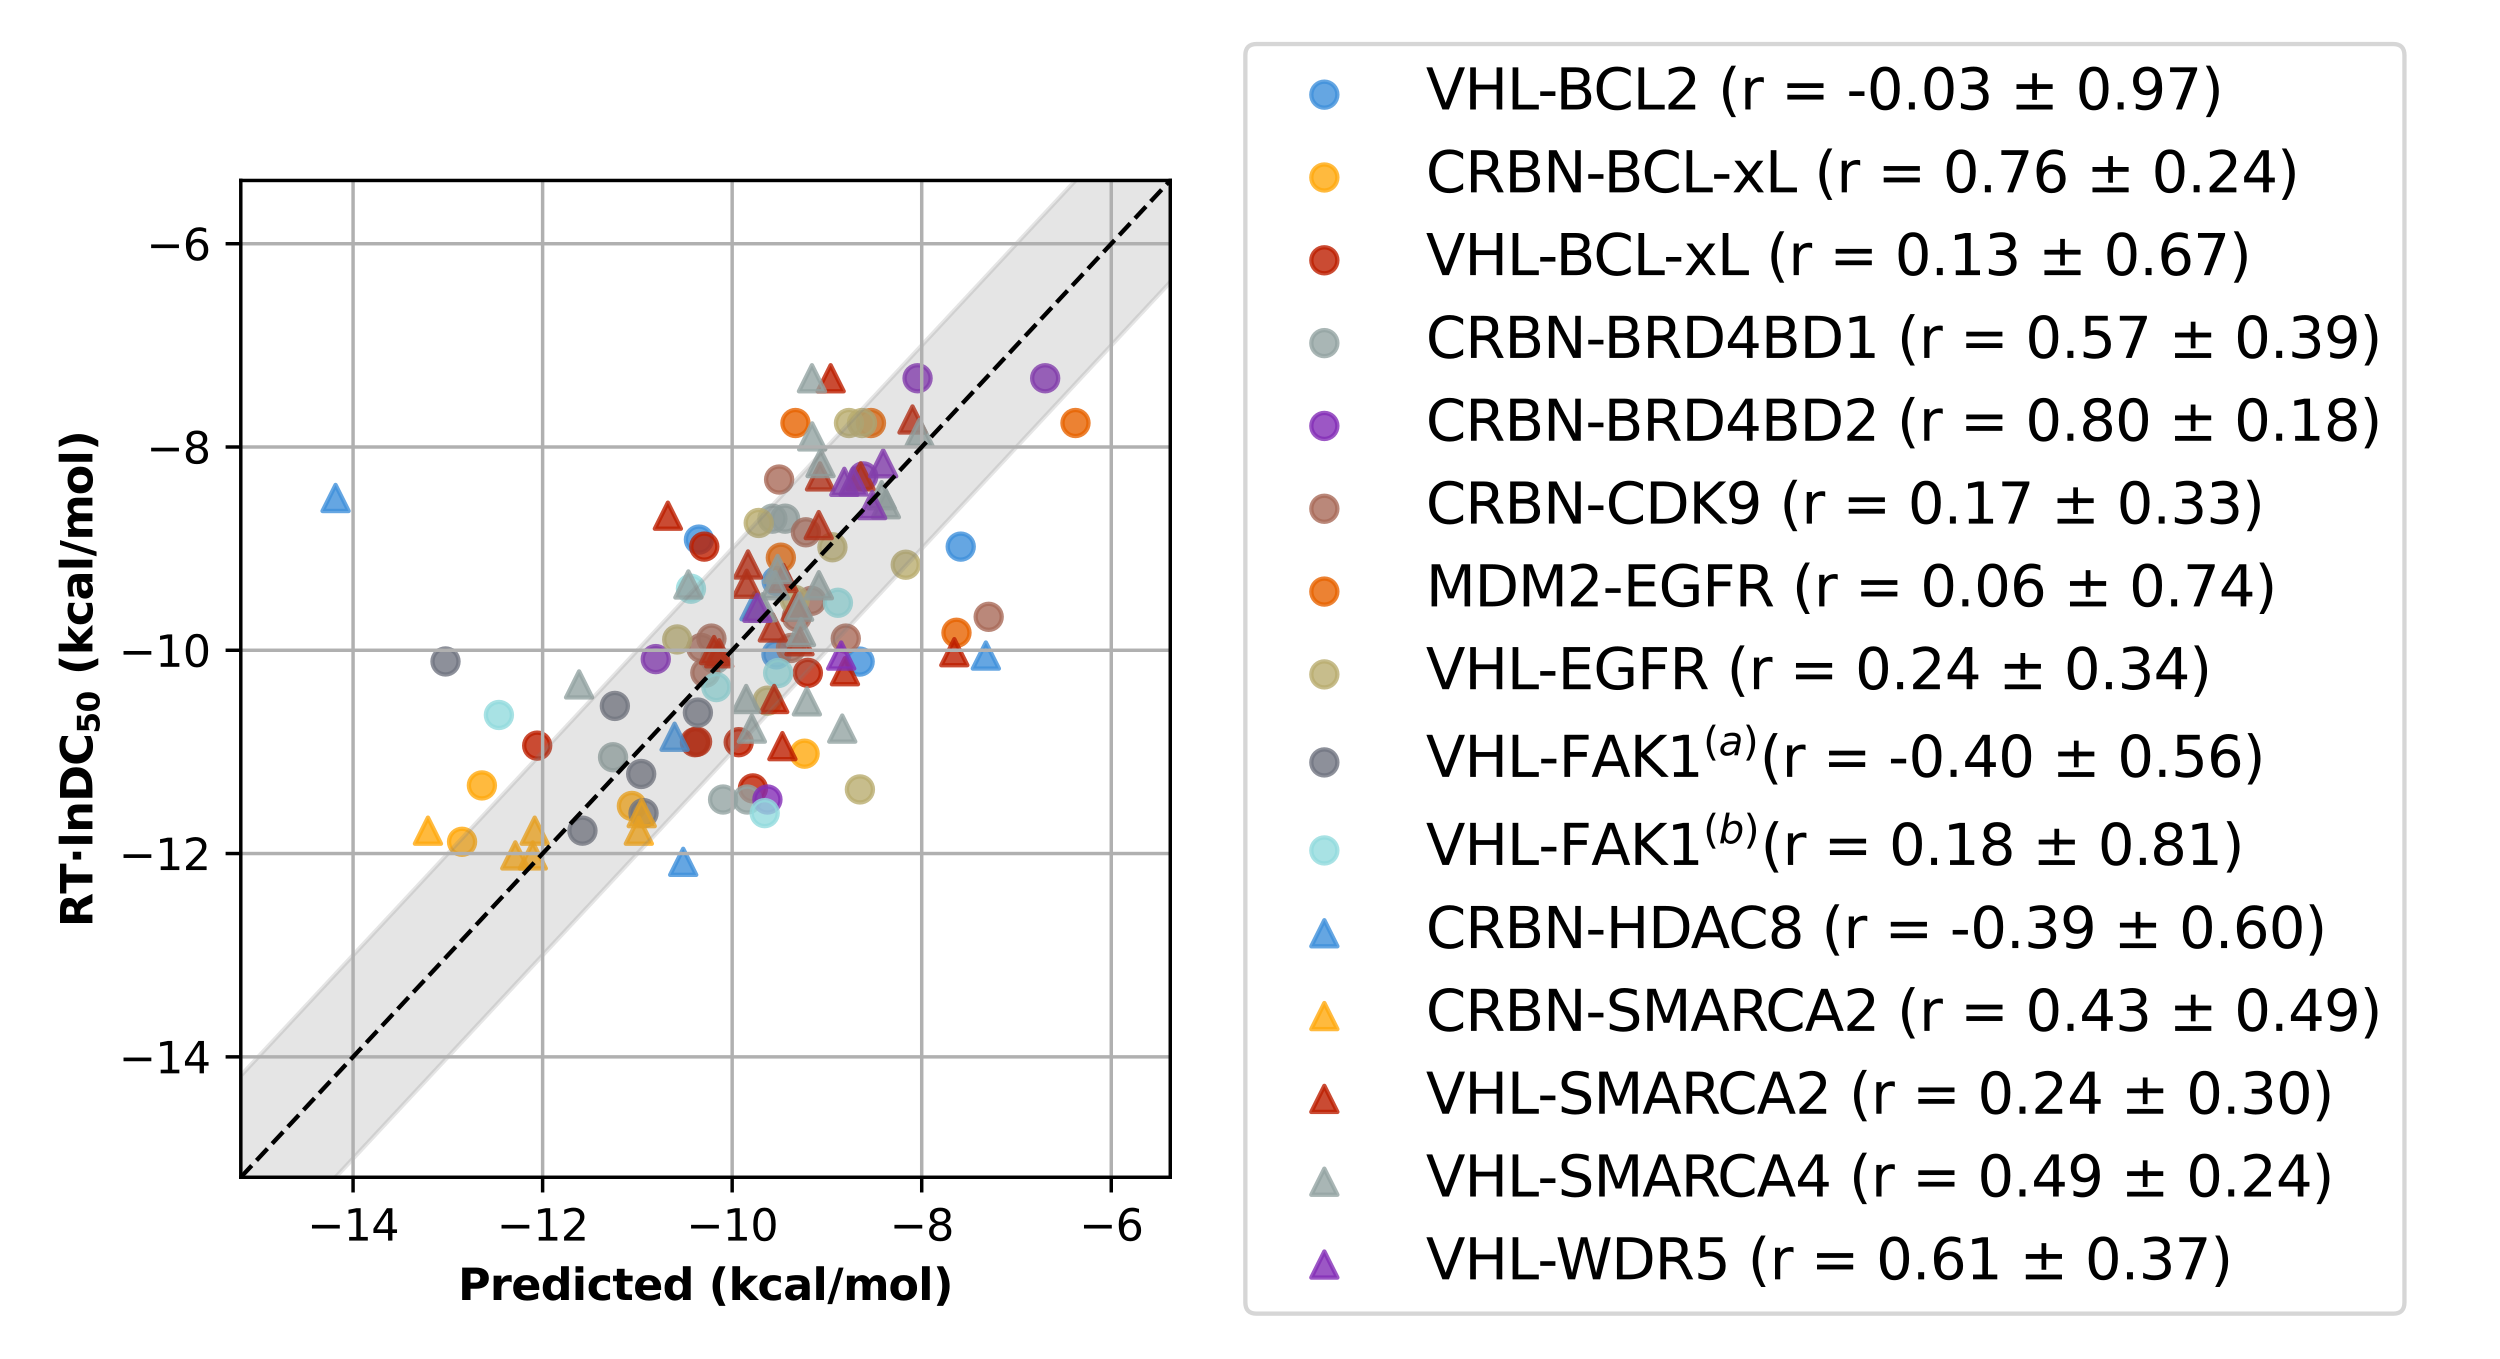 <?xml version="1.0" encoding="utf-8" standalone="no"?>
<!DOCTYPE svg PUBLIC "-//W3C//DTD SVG 1.1//EN"
  "http://www.w3.org/Graphics/SVG/1.1/DTD/svg11.dtd">
<svg xmlns:xlink="http://www.w3.org/1999/xlink" width="576pt" height="313.2pt" viewBox="0 0 576 313.2" xmlns="http://www.w3.org/2000/svg" version="1.1">
 <defs>
  <style type="text/css">*{stroke-linejoin: round; stroke-linecap: butt}</style>
 </defs>
 <g id="figure_1">
  <g id="patch_1">
   <path d="M 0 313.2 
L 576 313.2 
L 576 0 
L 0 0 
z
" style="fill: #ffffff"/>
  </g>
  <g id="axes_1">
   <g id="patch_2">
    <path d="M 55.478 271.24 
L 269.629 271.24 
L 269.629 41.574 
L 55.478 41.574 
z
" style="fill: #ffffff"/>
   </g>
   <g id="PathCollection_1">
    <defs>
     <path id="ma79ac109bb" d="M 0 3 
C 0.796 3 1.559 2.684 2.121 2.121 
C 2.684 1.559 3 0.796 3 0 
C 3 -0.796 2.684 -1.559 2.121 -2.121 
C 1.559 -2.684 0.796 -3 0 -3 
C -0.796 -3 -1.559 -2.684 -2.121 -2.121 
C -2.684 -1.559 -3 -0.796 -3 0 
C -3 0.796 -2.684 1.559 -2.121 2.121 
C -1.559 2.684 -0.796 3 0 3 
z
" style="stroke: #3f90da; stroke-opacity: 0.8"/>
    </defs>
    <g clip-path="url(#p861a5a30af)">
     <use xlink:href="#ma79ac109bb" x="178.938" y="133.866" style="fill: #3f90da; fill-opacity: 0.8; stroke: #3f90da; stroke-opacity: 0.8"/>
     <use xlink:href="#ma79ac109bb" x="178.893" y="150.775" style="fill: #3f90da; fill-opacity: 0.8; stroke: #3f90da; stroke-opacity: 0.8"/>
     <use xlink:href="#ma79ac109bb" x="221.35" y="125.942" style="fill: #3f90da; fill-opacity: 0.8; stroke: #3f90da; stroke-opacity: 0.8"/>
     <use xlink:href="#ma79ac109bb" x="161.034" y="124.323" style="fill: #3f90da; fill-opacity: 0.8; stroke: #3f90da; stroke-opacity: 0.8"/>
     <use xlink:href="#ma79ac109bb" x="198.061" y="152.43" style="fill: #3f90da; fill-opacity: 0.8; stroke: #3f90da; stroke-opacity: 0.8"/>
    </g>
   </g>
   <g id="PathCollection_2">
    <defs>
     <path id="mfd5544e466" d="M 0 3 
C 0.796 3 1.559 2.684 2.121 2.121 
C 2.684 1.559 3 0.796 3 0 
C 3 -0.796 2.684 -1.559 2.121 -2.121 
C 1.559 -2.684 0.796 -3 0 -3 
C -0.796 -3 -1.559 -2.684 -2.121 -2.121 
C -2.684 -1.559 -3 -0.796 -3 0 
C -3 0.796 -2.684 1.559 -2.121 2.121 
C -1.559 2.684 -0.796 3 0 3 
z
" style="stroke: #ffa90e; stroke-opacity: 0.8"/>
    </defs>
    <g clip-path="url(#p861a5a30af)">
     <use xlink:href="#mfd5544e466" x="145.585" y="185.69" style="fill: #ffa90e; fill-opacity: 0.8; stroke: #ffa90e; stroke-opacity: 0.8"/>
     <use xlink:href="#mfd5544e466" x="111.028" y="180.962" style="fill: #ffa90e; fill-opacity: 0.8; stroke: #ffa90e; stroke-opacity: 0.8"/>
     <use xlink:href="#mfd5544e466" x="185.376" y="173.652" style="fill: #ffa90e; fill-opacity: 0.8; stroke: #ffa90e; stroke-opacity: 0.8"/>
     <use xlink:href="#mfd5544e466" x="106.457" y="193.949" style="fill: #ffa90e; fill-opacity: 0.8; stroke: #ffa90e; stroke-opacity: 0.8"/>
    </g>
   </g>
   <g id="PathCollection_3">
    <defs>
     <path id="m85003dcf98" d="M 0 3 
C 0.796 3 1.559 2.684 2.121 2.121 
C 2.684 1.559 3 0.796 3 0 
C 3 -0.796 2.684 -1.559 2.121 -2.121 
C 1.559 -2.684 0.796 -3 0 -3 
C -0.796 -3 -1.559 -2.684 -2.121 -2.121 
C -2.684 -1.559 -3 -0.796 -3 0 
C -3 0.796 -2.684 1.559 -2.121 2.121 
C -1.559 2.684 -0.796 3 0 3 
z
" style="stroke: #bd1f01; stroke-opacity: 0.8"/>
    </defs>
    <g clip-path="url(#p861a5a30af)">
     <use xlink:href="#m85003dcf98" x="162.262" y="125.942" style="fill: #bd1f01; fill-opacity: 0.8; stroke: #bd1f01; stroke-opacity: 0.8"/>
     <use xlink:href="#m85003dcf98" x="186.132" y="155.027" style="fill: #bd1f01; fill-opacity: 0.8; stroke: #bd1f01; stroke-opacity: 0.8"/>
     <use xlink:href="#m85003dcf98" x="170.196" y="171.002" style="fill: #bd1f01; fill-opacity: 0.8; stroke: #bd1f01; stroke-opacity: 0.8"/>
     <use xlink:href="#m85003dcf98" x="160.605" y="170.892" style="fill: #bd1f01; fill-opacity: 0.8; stroke: #bd1f01; stroke-opacity: 0.8"/>
     <use xlink:href="#m85003dcf98" x="160.109" y="171.002" style="fill: #bd1f01; fill-opacity: 0.8; stroke: #bd1f01; stroke-opacity: 0.8"/>
     <use xlink:href="#m85003dcf98" x="123.768" y="171.792" style="fill: #bd1f01; fill-opacity: 0.8; stroke: #bd1f01; stroke-opacity: 0.8"/>
     <use xlink:href="#m85003dcf98" x="173.474" y="181.648" style="fill: #bd1f01; fill-opacity: 0.8; stroke: #bd1f01; stroke-opacity: 0.8"/>
    </g>
   </g>
   <g id="PathCollection_4">
    <defs>
     <path id="m478e8eeb04" d="M 0 3 
C 0.796 3 1.559 2.684 2.121 2.121 
C 2.684 1.559 3 0.796 3 0 
C 3 -0.796 2.684 -1.559 2.121 -2.121 
C 1.559 -2.684 0.796 -3 0 -3 
C -0.796 -3 -1.559 -2.684 -2.121 -2.121 
C -2.684 -1.559 -3 -0.796 -3 0 
C -3 0.796 -2.684 1.559 -2.121 2.121 
C -1.559 2.684 -0.796 3 0 3 
z
" style="stroke: #94a4a2; stroke-opacity: 0.8"/>
    </defs>
    <g clip-path="url(#p861a5a30af)">
     <use xlink:href="#m478e8eeb04" x="180.888" y="119.503" style="fill: #94a4a2; fill-opacity: 0.8; stroke: #94a4a2; stroke-opacity: 0.8"/>
     <use xlink:href="#m478e8eeb04" x="141.247" y="174.47" style="fill: #94a4a2; fill-opacity: 0.8; stroke: #94a4a2; stroke-opacity: 0.8"/>
     <use xlink:href="#m478e8eeb04" x="164.776" y="151.856" style="fill: #94a4a2; fill-opacity: 0.8; stroke: #94a4a2; stroke-opacity: 0.8"/>
     <use xlink:href="#m478e8eeb04" x="177.958" y="119.503" style="fill: #94a4a2; fill-opacity: 0.8; stroke: #94a4a2; stroke-opacity: 0.8"/>
     <use xlink:href="#m478e8eeb04" x="172.148" y="184.21" style="fill: #94a4a2; fill-opacity: 0.8; stroke: #94a4a2; stroke-opacity: 0.8"/>
     <use xlink:href="#m478e8eeb04" x="166.599" y="184.21" style="fill: #94a4a2; fill-opacity: 0.8; stroke: #94a4a2; stroke-opacity: 0.8"/>
    </g>
   </g>
   <g id="PathCollection_5">
    <defs>
     <path id="m9cf4d39111" d="M 0 3 
C 0.796 3 1.559 2.684 2.121 2.121 
C 2.684 1.559 3 0.796 3 0 
C 3 -0.796 2.684 -1.559 2.121 -2.121 
C 1.559 -2.684 0.796 -3 0 -3 
C -0.796 -3 -1.559 -2.684 -2.121 -2.121 
C -2.684 -1.559 -3 -0.796 -3 0 
C -3 0.796 -2.684 1.559 -2.121 2.121 
C -1.559 2.684 -0.796 3 0 3 
z
" style="stroke: #832db6; stroke-opacity: 0.8"/>
    </defs>
    <g clip-path="url(#p861a5a30af)">
     <use xlink:href="#m9cf4d39111" x="198.885" y="109.764" style="fill: #832db6; fill-opacity: 0.8; stroke: #832db6; stroke-opacity: 0.8"/>
     <use xlink:href="#m9cf4d39111" x="151.089" y="151.856" style="fill: #832db6; fill-opacity: 0.8; stroke: #832db6; stroke-opacity: 0.8"/>
     <use xlink:href="#m9cf4d39111" x="240.804" y="87.15" style="fill: #832db6; fill-opacity: 0.8; stroke: #832db6; stroke-opacity: 0.8"/>
     <use xlink:href="#m9cf4d39111" x="176.813" y="184.21" style="fill: #832db6; fill-opacity: 0.8; stroke: #832db6; stroke-opacity: 0.8"/>
     <use xlink:href="#m9cf4d39111" x="211.407" y="87.15" style="fill: #832db6; fill-opacity: 0.8; stroke: #832db6; stroke-opacity: 0.8"/>
    </g>
   </g>
   <g id="PathCollection_6">
    <defs>
     <path id="m702f978ec9" d="M 0 3 
C 0.796 3 1.559 2.684 2.121 2.121 
C 2.684 1.559 3 0.796 3 0 
C 3 -0.796 2.684 -1.559 2.121 -2.121 
C 1.559 -2.684 0.796 -3 0 -3 
C -0.796 -3 -1.559 -2.684 -2.121 -2.121 
C -2.684 -1.559 -3 -0.796 -3 0 
C -3 0.796 -2.684 1.559 -2.121 2.121 
C -1.559 2.684 -0.796 3 0 3 
z
" style="stroke: #a96b59; stroke-opacity: 0.8"/>
    </defs>
    <g clip-path="url(#p861a5a30af)">
     <use xlink:href="#m702f978ec9" x="186.946" y="138.431" style="fill: #a96b59; fill-opacity: 0.8; stroke: #a96b59; stroke-opacity: 0.8"/>
     <use xlink:href="#m702f978ec9" x="194.866" y="147.129" style="fill: #a96b59; fill-opacity: 0.8; stroke: #a96b59; stroke-opacity: 0.8"/>
     <use xlink:href="#m702f978ec9" x="185.669" y="122.639" style="fill: #a96b59; fill-opacity: 0.8; stroke: #a96b59; stroke-opacity: 0.8"/>
     <use xlink:href="#m702f978ec9" x="182.239" y="149.295" style="fill: #a96b59; fill-opacity: 0.8; stroke: #a96b59; stroke-opacity: 0.8"/>
     <use xlink:href="#m702f978ec9" x="179.508" y="110.485" style="fill: #a96b59; fill-opacity: 0.8; stroke: #a96b59; stroke-opacity: 0.8"/>
     <use xlink:href="#m702f978ec9" x="227.792" y="142.117" style="fill: #a96b59; fill-opacity: 0.8; stroke: #a96b59; stroke-opacity: 0.8"/>
     <use xlink:href="#m702f978ec9" x="163.911" y="147.129" style="fill: #a96b59; fill-opacity: 0.8; stroke: #a96b59; stroke-opacity: 0.8"/>
     <use xlink:href="#m702f978ec9" x="161.586" y="149.295" style="fill: #a96b59; fill-opacity: 0.8; stroke: #a96b59; stroke-opacity: 0.8"/>
     <use xlink:href="#m702f978ec9" x="162.505" y="154.992" style="fill: #a96b59; fill-opacity: 0.8; stroke: #a96b59; stroke-opacity: 0.8"/>
     <use xlink:href="#m702f978ec9" x="183.581" y="142.117" style="fill: #a96b59; fill-opacity: 0.8; stroke: #a96b59; stroke-opacity: 0.8"/>
    </g>
   </g>
   <g id="PathCollection_7">
    <defs>
     <path id="m2e640c17cb" d="M 0 3 
C 0.796 3 1.559 2.684 2.121 2.121 
C 2.684 1.559 3 0.796 3 0 
C 3 -0.796 2.684 -1.559 2.121 -2.121 
C 1.559 -2.684 0.796 -3 0 -3 
C -0.796 -3 -1.559 -2.684 -2.121 -2.121 
C -2.684 -1.559 -3 -0.796 -3 0 
C -3 0.796 -2.684 1.559 -2.121 2.121 
C -1.559 2.684 -0.796 3 0 3 
z
" style="stroke: #e76300; stroke-opacity: 0.8"/>
    </defs>
    <g clip-path="url(#p861a5a30af)">
     <use xlink:href="#m2e640c17cb" x="179.904" y="128.488" style="fill: #e76300; fill-opacity: 0.8; stroke: #e76300; stroke-opacity: 0.8"/>
     <use xlink:href="#m2e640c17cb" x="183.272" y="97.463" style="fill: #e76300; fill-opacity: 0.8; stroke: #e76300; stroke-opacity: 0.8"/>
     <use xlink:href="#m2e640c17cb" x="220.372" y="145.789" style="fill: #e76300; fill-opacity: 0.8; stroke: #e76300; stroke-opacity: 0.8"/>
     <use xlink:href="#m2e640c17cb" x="200.671" y="97.463" style="fill: #e76300; fill-opacity: 0.8; stroke: #e76300; stroke-opacity: 0.8"/>
     <use xlink:href="#m2e640c17cb" x="247.793" y="97.463" style="fill: #e76300; fill-opacity: 0.8; stroke: #e76300; stroke-opacity: 0.8"/>
    </g>
   </g>
   <g id="PathCollection_8">
    <defs>
     <path id="m1bdc07a9f4" d="M 0 3 
C 0.796 3 1.559 2.684 2.121 2.121 
C 2.684 1.559 3 0.796 3 0 
C 3 -0.796 2.684 -1.559 2.121 -2.121 
C 1.559 -2.684 0.796 -3 0 -3 
C -0.796 -3 -1.559 -2.684 -2.121 -2.121 
C -2.684 -1.559 -3 -0.796 -3 0 
C -3 0.796 -2.684 1.559 -2.121 2.121 
C -1.559 2.684 -0.796 3 0 3 
z
" style="stroke: #b9ac70; stroke-opacity: 0.8"/>
    </defs>
    <g clip-path="url(#p861a5a30af)">
     <use xlink:href="#m1bdc07a9f4" x="191.788" y="126.089" style="fill: #b9ac70; fill-opacity: 0.8; stroke: #b9ac70; stroke-opacity: 0.8"/>
     <use xlink:href="#m1bdc07a9f4" x="176.849" y="161.428" style="fill: #b9ac70; fill-opacity: 0.8; stroke: #b9ac70; stroke-opacity: 0.8"/>
     <use xlink:href="#m1bdc07a9f4" x="156.032" y="147.331" style="fill: #b9ac70; fill-opacity: 0.8; stroke: #b9ac70; stroke-opacity: 0.8"/>
     <use xlink:href="#m1bdc07a9f4" x="208.686" y="130.112" style="fill: #b9ac70; fill-opacity: 0.8; stroke: #b9ac70; stroke-opacity: 0.8"/>
     <use xlink:href="#m1bdc07a9f4" x="195.606" y="97.463" style="fill: #b9ac70; fill-opacity: 0.8; stroke: #b9ac70; stroke-opacity: 0.8"/>
     <use xlink:href="#m1bdc07a9f4" x="183.101" y="138.216" style="fill: #b9ac70; fill-opacity: 0.8; stroke: #b9ac70; stroke-opacity: 0.8"/>
     <use xlink:href="#m1bdc07a9f4" x="174.811" y="120.493" style="fill: #b9ac70; fill-opacity: 0.8; stroke: #b9ac70; stroke-opacity: 0.8"/>
     <use xlink:href="#m1bdc07a9f4" x="198.122" y="181.884" style="fill: #b9ac70; fill-opacity: 0.8; stroke: #b9ac70; stroke-opacity: 0.8"/>
     <use xlink:href="#m1bdc07a9f4" x="198.601" y="97.463" style="fill: #b9ac70; fill-opacity: 0.8; stroke: #b9ac70; stroke-opacity: 0.8"/>
    </g>
   </g>
   <g id="PathCollection_9">
    <defs>
     <path id="m0f38dfafe4" d="M 0 3 
C 0.796 3 1.559 2.684 2.121 2.121 
C 2.684 1.559 3 0.796 3 0 
C 3 -0.796 2.684 -1.559 2.121 -2.121 
C 1.559 -2.684 0.796 -3 0 -3 
C -0.796 -3 -1.559 -2.684 -2.121 -2.121 
C -2.684 -1.559 -3 -0.796 -3 0 
C -3 0.796 -2.684 1.559 -2.121 2.121 
C -1.559 2.684 -0.796 3 0 3 
z
" style="stroke: #717581; stroke-opacity: 0.8"/>
    </defs>
    <g clip-path="url(#p861a5a30af)">
     <use xlink:href="#m0f38dfafe4" x="141.663" y="162.646" style="fill: #717581; fill-opacity: 0.8; stroke: #717581; stroke-opacity: 0.8"/>
     <use xlink:href="#m0f38dfafe4" x="147.727" y="178.326" style="fill: #717581; fill-opacity: 0.8; stroke: #717581; stroke-opacity: 0.8"/>
     <use xlink:href="#m0f38dfafe4" x="134.196" y="191.387" style="fill: #717581; fill-opacity: 0.8; stroke: #717581; stroke-opacity: 0.8"/>
     <use xlink:href="#m0f38dfafe4" x="148.269" y="187.345" style="fill: #717581; fill-opacity: 0.8; stroke: #717581; stroke-opacity: 0.8"/>
     <use xlink:href="#m0f38dfafe4" x="160.793" y="164.18" style="fill: #717581; fill-opacity: 0.8; stroke: #717581; stroke-opacity: 0.8"/>
     <use xlink:href="#m0f38dfafe4" x="102.644" y="152.401" style="fill: #717581; fill-opacity: 0.8; stroke: #717581; stroke-opacity: 0.8"/>
    </g>
   </g>
   <g id="PathCollection_10">
    <defs>
     <path id="m126c8ae5d8" d="M 0 3 
C 0.796 3 1.559 2.684 2.121 2.121 
C 2.684 1.559 3 0.796 3 0 
C 3 -0.796 2.684 -1.559 2.121 -2.121 
C 1.559 -2.684 0.796 -3 0 -3 
C -0.796 -3 -1.559 -2.684 -2.121 -2.121 
C -2.684 -1.559 -3 -0.796 -3 0 
C -3 0.796 -2.684 1.559 -2.121 2.121 
C -1.559 2.684 -0.796 3 0 3 
z
" style="stroke: #92dadd; stroke-opacity: 0.8"/>
    </defs>
    <g clip-path="url(#p861a5a30af)">
     <use xlink:href="#m126c8ae5d8" x="193.056" y="138.881" style="fill: #92dadd; fill-opacity: 0.8; stroke: #92dadd; stroke-opacity: 0.8"/>
     <use xlink:href="#m126c8ae5d8" x="114.946" y="164.731" style="fill: #92dadd; fill-opacity: 0.8; stroke: #92dadd; stroke-opacity: 0.8"/>
     <use xlink:href="#m126c8ae5d8" x="159.199" y="135.646" style="fill: #92dadd; fill-opacity: 0.8; stroke: #92dadd; stroke-opacity: 0.8"/>
     <use xlink:href="#m126c8ae5d8" x="165.041" y="158.304" style="fill: #92dadd; fill-opacity: 0.8; stroke: #92dadd; stroke-opacity: 0.8"/>
     <use xlink:href="#m126c8ae5d8" x="179.282" y="155.062" style="fill: #92dadd; fill-opacity: 0.8; stroke: #92dadd; stroke-opacity: 0.8"/>
     <use xlink:href="#m126c8ae5d8" x="176.189" y="187.345" style="fill: #92dadd; fill-opacity: 0.8; stroke: #92dadd; stroke-opacity: 0.8"/>
    </g>
   </g>
   <g id="PathCollection_11">
    <defs>
     <path id="mb8b38aa067" d="M 0 -3 
L -3 3 
L 3 3 
z
" style="stroke: #3f90da; stroke-opacity: 0.8"/>
    </defs>
    <g clip-path="url(#p861a5a30af)">
     <use xlink:href="#mb8b38aa067" x="77.314" y="114.735" style="fill: #3f90da; fill-opacity: 0.8; stroke: #3f90da; stroke-opacity: 0.8"/>
     <use xlink:href="#mb8b38aa067" x="227.14" y="151.038" style="fill: #3f90da; fill-opacity: 0.8; stroke: #3f90da; stroke-opacity: 0.8"/>
     <use xlink:href="#mb8b38aa067" x="173.837" y="139.673" style="fill: #3f90da; fill-opacity: 0.8; stroke: #3f90da; stroke-opacity: 0.8"/>
     <use xlink:href="#mb8b38aa067" x="155.424" y="169.743" style="fill: #3f90da; fill-opacity: 0.8; stroke: #3f90da; stroke-opacity: 0.8"/>
     <use xlink:href="#mb8b38aa067" x="157.407" y="198.565" style="fill: #3f90da; fill-opacity: 0.8; stroke: #3f90da; stroke-opacity: 0.8"/>
    </g>
   </g>
   <g id="PathCollection_12">
    <defs>
     <path id="m0e0ac5e983" d="M 0 -3 
L -3 3 
L 3 3 
z
" style="stroke: #ffa90e; stroke-opacity: 0.8"/>
    </defs>
    <g clip-path="url(#p861a5a30af)">
     <use xlink:href="#m0e0ac5e983" x="147.848" y="187.345" style="fill: #ffa90e; fill-opacity: 0.8; stroke: #ffa90e; stroke-opacity: 0.8"/>
     <use xlink:href="#m0e0ac5e983" x="122.753" y="197.084" style="fill: #ffa90e; fill-opacity: 0.8; stroke: #ffa90e; stroke-opacity: 0.8"/>
     <use xlink:href="#m0e0ac5e983" x="118.724" y="197.084" style="fill: #ffa90e; fill-opacity: 0.8; stroke: #ffa90e; stroke-opacity: 0.8"/>
     <use xlink:href="#m0e0ac5e983" x="98.598" y="191.387" style="fill: #ffa90e; fill-opacity: 0.8; stroke: #ffa90e; stroke-opacity: 0.8"/>
     <use xlink:href="#m0e0ac5e983" x="123.194" y="191.387" style="fill: #ffa90e; fill-opacity: 0.8; stroke: #ffa90e; stroke-opacity: 0.8"/>
     <use xlink:href="#m0e0ac5e983" x="147.185" y="191.387" style="fill: #ffa90e; fill-opacity: 0.8; stroke: #ffa90e; stroke-opacity: 0.8"/>
    </g>
   </g>
   <g id="PathCollection_13">
    <defs>
     <path id="m0a41bf7e33" d="M 0 -3 
L -3 3 
L 3 3 
z
" style="stroke: #bd1f01; stroke-opacity: 0.8"/>
    </defs>
    <g clip-path="url(#p861a5a30af)">
     <use xlink:href="#m0a41bf7e33" x="188.64" y="120.984" style="fill: #bd1f01; fill-opacity: 0.8; stroke: #bd1f01; stroke-opacity: 0.8"/>
     <use xlink:href="#m0a41bf7e33" x="184.198" y="147.744" style="fill: #bd1f01; fill-opacity: 0.8; stroke: #bd1f01; stroke-opacity: 0.8"/>
     <use xlink:href="#m0a41bf7e33" x="191.382" y="87.15" style="fill: #bd1f01; fill-opacity: 0.8; stroke: #bd1f01; stroke-opacity: 0.8"/>
     <use xlink:href="#m0a41bf7e33" x="198.294" y="109.764" style="fill: #bd1f01; fill-opacity: 0.8; stroke: #bd1f01; stroke-opacity: 0.8"/>
     <use xlink:href="#m0a41bf7e33" x="210.239" y="96.65" style="fill: #bd1f01; fill-opacity: 0.8; stroke: #bd1f01; stroke-opacity: 0.8"/>
     <use xlink:href="#m0a41bf7e33" x="172.042" y="134.497" style="fill: #bd1f01; fill-opacity: 0.8; stroke: #bd1f01; stroke-opacity: 0.8"/>
     <use xlink:href="#m0a41bf7e33" x="180.264" y="171.909" style="fill: #bd1f01; fill-opacity: 0.8; stroke: #bd1f01; stroke-opacity: 0.8"/>
     <use xlink:href="#m0a41bf7e33" x="219.873" y="150.264" style="fill: #bd1f01; fill-opacity: 0.8; stroke: #bd1f01; stroke-opacity: 0.8"/>
     <use xlink:href="#m0a41bf7e33" x="172.343" y="130.052" style="fill: #bd1f01; fill-opacity: 0.8; stroke: #bd1f01; stroke-opacity: 0.8"/>
     <use xlink:href="#m0a41bf7e33" x="194.672" y="154.645" style="fill: #bd1f01; fill-opacity: 0.8; stroke: #bd1f01; stroke-opacity: 0.8"/>
     <use xlink:href="#m0a41bf7e33" x="178.376" y="161.045" style="fill: #bd1f01; fill-opacity: 0.8; stroke: #bd1f01; stroke-opacity: 0.8"/>
     <use xlink:href="#m0a41bf7e33" x="188.932" y="109.764" style="fill: #bd1f01; fill-opacity: 0.8; stroke: #bd1f01; stroke-opacity: 0.8"/>
     <use xlink:href="#m0a41bf7e33" x="180.518" y="133.173" style="fill: #bd1f01; fill-opacity: 0.8; stroke: #bd1f01; stroke-opacity: 0.8"/>
     <use xlink:href="#m0a41bf7e33" x="164.511" y="149.771" style="fill: #bd1f01; fill-opacity: 0.8; stroke: #bd1f01; stroke-opacity: 0.8"/>
     <use xlink:href="#m0a41bf7e33" x="178.06" y="144.567" style="fill: #bd1f01; fill-opacity: 0.8; stroke: #bd1f01; stroke-opacity: 0.8"/>
     <use xlink:href="#m0a41bf7e33" x="165.707" y="150.517" style="fill: #bd1f01; fill-opacity: 0.8; stroke: #bd1f01; stroke-opacity: 0.8"/>
     <use xlink:href="#m0a41bf7e33" x="183.317" y="139.791" style="fill: #bd1f01; fill-opacity: 0.8; stroke: #bd1f01; stroke-opacity: 0.8"/>
     <use xlink:href="#m0a41bf7e33" x="153.879" y="118.818" style="fill: #bd1f01; fill-opacity: 0.8; stroke: #bd1f01; stroke-opacity: 0.8"/>
    </g>
   </g>
   <g id="PathCollection_14">
    <defs>
     <path id="m8540db76fd" d="M 0 -3 
L -3 3 
L 3 3 
z
" style="stroke: #94a4a2; stroke-opacity: 0.8"/>
    </defs>
    <g clip-path="url(#p861a5a30af)">
     <use xlink:href="#m8540db76fd" x="189.056" y="106.685" style="fill: #94a4a2; fill-opacity: 0.8; stroke: #94a4a2; stroke-opacity: 0.8"/>
     <use xlink:href="#m8540db76fd" x="175.683" y="139.911" style="fill: #94a4a2; fill-opacity: 0.8; stroke: #94a4a2; stroke-opacity: 0.8"/>
     <use xlink:href="#m8540db76fd" x="211.85" y="99.719" style="fill: #94a4a2; fill-opacity: 0.8; stroke: #94a4a2; stroke-opacity: 0.8"/>
     <use xlink:href="#m8540db76fd" x="203.132" y="114.09" style="fill: #94a4a2; fill-opacity: 0.8; stroke: #94a4a2; stroke-opacity: 0.8"/>
     <use xlink:href="#m8540db76fd" x="187.124" y="100.547" style="fill: #94a4a2; fill-opacity: 0.8; stroke: #94a4a2; stroke-opacity: 0.8"/>
     <use xlink:href="#m8540db76fd" x="179.155" y="131.103" style="fill: #94a4a2; fill-opacity: 0.8; stroke: #94a4a2; stroke-opacity: 0.8"/>
     <use xlink:href="#m8540db76fd" x="194.05" y="167.866" style="fill: #94a4a2; fill-opacity: 0.8; stroke: #94a4a2; stroke-opacity: 0.8"/>
     <use xlink:href="#m8540db76fd" x="188.671" y="134.828" style="fill: #94a4a2; fill-opacity: 0.8; stroke: #94a4a2; stroke-opacity: 0.8"/>
     <use xlink:href="#m8540db76fd" x="158.6" y="134.661" style="fill: #94a4a2; fill-opacity: 0.8; stroke: #94a4a2; stroke-opacity: 0.8"/>
     <use xlink:href="#m8540db76fd" x="171.92" y="161.045" style="fill: #94a4a2; fill-opacity: 0.8; stroke: #94a4a2; stroke-opacity: 0.8"/>
     <use xlink:href="#m8540db76fd" x="173.227" y="167.866" style="fill: #94a4a2; fill-opacity: 0.8; stroke: #94a4a2; stroke-opacity: 0.8"/>
     <use xlink:href="#m8540db76fd" x="187.077" y="87.15" style="fill: #94a4a2; fill-opacity: 0.8; stroke: #94a4a2; stroke-opacity: 0.8"/>
     <use xlink:href="#m8540db76fd" x="204.112" y="116.167" style="fill: #94a4a2; fill-opacity: 0.8; stroke: #94a4a2; stroke-opacity: 0.8"/>
     <use xlink:href="#m8540db76fd" x="185.905" y="161.596" style="fill: #94a4a2; fill-opacity: 0.8; stroke: #94a4a2; stroke-opacity: 0.8"/>
     <use xlink:href="#m8540db76fd" x="178.587" y="134.828" style="fill: #94a4a2; fill-opacity: 0.8; stroke: #94a4a2; stroke-opacity: 0.8"/>
     <use xlink:href="#m8540db76fd" x="133.422" y="157.695" style="fill: #94a4a2; fill-opacity: 0.8; stroke: #94a4a2; stroke-opacity: 0.8"/>
     <use xlink:href="#m8540db76fd" x="184.552" y="145.608" style="fill: #94a4a2; fill-opacity: 0.8; stroke: #94a4a2; stroke-opacity: 0.8"/>
     <use xlink:href="#m8540db76fd" x="184.107" y="139.791" style="fill: #94a4a2; fill-opacity: 0.8; stroke: #94a4a2; stroke-opacity: 0.8"/>
    </g>
   </g>
   <g id="PathCollection_15">
    <defs>
     <path id="mda2277177c" d="M 0 -3 
L -3 3 
L 3 3 
z
" style="stroke: #832db6; stroke-opacity: 0.8"/>
    </defs>
    <g clip-path="url(#p861a5a30af)">
     <use xlink:href="#mda2277177c" x="200.939" y="116.368" style="fill: #832db6; fill-opacity: 0.8; stroke: #832db6; stroke-opacity: 0.8"/>
     <use xlink:href="#mda2277177c" x="174.507" y="140.032" style="fill: #832db6; fill-opacity: 0.8; stroke: #832db6; stroke-opacity: 0.8"/>
     <use xlink:href="#mda2277177c" x="193.808" y="151.038" style="fill: #832db6; fill-opacity: 0.8; stroke: #832db6; stroke-opacity: 0.8"/>
     <use xlink:href="#mda2277177c" x="196.661" y="110.935" style="fill: #832db6; fill-opacity: 0.8; stroke: #832db6; stroke-opacity: 0.8"/>
     <use xlink:href="#mda2277177c" x="194.534" y="111.012" style="fill: #832db6; fill-opacity: 0.8; stroke: #832db6; stroke-opacity: 0.8"/>
     <use xlink:href="#mda2277177c" x="203.486" y="106.741" style="fill: #832db6; fill-opacity: 0.8; stroke: #832db6; stroke-opacity: 0.8"/>
    </g>
   </g>
   <g id="PolyCollection_1">
    <defs>
     <path id="m84b7d0da87" d="M 55.478 -65.378 
L 55.478 -18.542 
L 66.396 -30.251 
L 77.314 -41.96 
L 88.232 -53.669 
L 99.15 -65.378 
L 110.068 -77.087 
L 120.986 -88.796 
L 131.904 -100.505 
L 142.822 -112.214 
L 153.74 -123.923 
L 164.658 -135.632 
L 175.576 -147.341 
L 186.494 -159.05 
L 197.412 -170.759 
L 208.33 -182.468 
L 219.248 -194.177 
L 230.166 -205.886 
L 241.084 -217.595 
L 252.002 -229.304 
L 262.92 -241.013 
L 273.838 -252.722 
L 273.838 -299.558 
L 273.838 -299.558 
L 262.92 -287.849 
L 252.002 -276.14 
L 241.084 -264.431 
L 230.166 -252.722 
L 219.248 -241.013 
L 208.33 -229.304 
L 197.412 -217.595 
L 186.494 -205.886 
L 175.576 -194.177 
L 164.658 -182.468 
L 153.74 -170.759 
L 142.822 -159.05 
L 131.904 -147.341 
L 120.986 -135.632 
L 110.068 -123.923 
L 99.15 -112.214 
L 88.232 -100.505 
L 77.314 -88.796 
L 66.396 -77.087 
L 55.478 -65.378 
z
" style="stroke: #808080; stroke-opacity: 0.2"/>
    </defs>
    <g clip-path="url(#p861a5a30af)">
     <use xlink:href="#m84b7d0da87" x="0" y="313.2" style="fill: #808080; fill-opacity: 0.2; stroke: #808080; stroke-opacity: 0.2"/>
    </g>
   </g>
   <g id="matplotlib.axis_1">
    <g id="xtick_1">
     <g id="line2d_1">
      <path d="M 81.347 271.24 
L 81.347 41.574 
" clip-path="url(#p861a5a30af)" style="fill: none; stroke: #b0b0b0; stroke-width: 0.8; stroke-linecap: square"/>
     </g>
     <g id="line2d_2">
      <defs>
       <path id="mf1f3103de4" d="M 0 0 
L 0 3.5 
" style="stroke: #000000; stroke-width: 0.8"/>
      </defs>
      <g>
       <use xlink:href="#mf1f3103de4" x="81.347" y="271.24" style="stroke: #000000; stroke-width: 0.8"/>
      </g>
     </g>
     <g id="text_1">
      <!-- −14 -->
      <g transform="translate(70.794 285.838) scale(0.1 -0.1)">
       <defs>
        <path id="DejaVuSans-2212" d="M 678 2272 
L 4684 2272 
L 4684 1741 
L 678 1741 
L 678 2272 
z
" transform="scale(0.016)"/>
        <path id="DejaVuSans-31" d="M 794 531 
L 1825 531 
L 1825 4091 
L 703 3866 
L 703 4441 
L 1819 4666 
L 2450 4666 
L 2450 531 
L 3481 531 
L 3481 0 
L 794 0 
L 794 531 
z
" transform="scale(0.016)"/>
        <path id="DejaVuSans-34" d="M 2419 4116 
L 825 1625 
L 2419 1625 
L 2419 4116 
z
M 2253 4666 
L 3047 4666 
L 3047 1625 
L 3713 1625 
L 3713 1100 
L 3047 1100 
L 3047 0 
L 2419 0 
L 2419 1100 
L 313 1100 
L 313 1709 
L 2253 4666 
z
" transform="scale(0.016)"/>
       </defs>
       <use xlink:href="#DejaVuSans-2212"/>
       <use xlink:href="#DejaVuSans-31" x="83.789"/>
       <use xlink:href="#DejaVuSans-34" x="147.412"/>
      </g>
     </g>
    </g>
    <g id="xtick_2">
     <g id="line2d_3">
      <path d="M 125.019 271.24 
L 125.019 41.574 
" clip-path="url(#p861a5a30af)" style="fill: none; stroke: #b0b0b0; stroke-width: 0.8; stroke-linecap: square"/>
     </g>
     <g id="line2d_4">
      <g>
       <use xlink:href="#mf1f3103de4" x="125.019" y="271.24" style="stroke: #000000; stroke-width: 0.8"/>
      </g>
     </g>
     <g id="text_2">
      <!-- −12 -->
      <g transform="translate(114.466 285.838) scale(0.1 -0.1)">
       <defs>
        <path id="DejaVuSans-32" d="M 1228 531 
L 3431 531 
L 3431 0 
L 469 0 
L 469 531 
Q 828 903 1448 1529 
Q 2069 2156 2228 2338 
Q 2531 2678 2651 2914 
Q 2772 3150 2772 3378 
Q 2772 3750 2511 3984 
Q 2250 4219 1831 4219 
Q 1534 4219 1204 4116 
Q 875 4013 500 3803 
L 500 4441 
Q 881 4594 1212 4672 
Q 1544 4750 1819 4750 
Q 2544 4750 2975 4387 
Q 3406 4025 3406 3419 
Q 3406 3131 3298 2873 
Q 3191 2616 2906 2266 
Q 2828 2175 2409 1742 
Q 1991 1309 1228 531 
z
" transform="scale(0.016)"/>
       </defs>
       <use xlink:href="#DejaVuSans-2212"/>
       <use xlink:href="#DejaVuSans-31" x="83.789"/>
       <use xlink:href="#DejaVuSans-32" x="147.412"/>
      </g>
     </g>
    </g>
    <g id="xtick_3">
     <g id="line2d_5">
      <path d="M 168.691 271.24 
L 168.691 41.574 
" clip-path="url(#p861a5a30af)" style="fill: none; stroke: #b0b0b0; stroke-width: 0.8; stroke-linecap: square"/>
     </g>
     <g id="line2d_6">
      <g>
       <use xlink:href="#mf1f3103de4" x="168.691" y="271.24" style="stroke: #000000; stroke-width: 0.8"/>
      </g>
     </g>
     <g id="text_3">
      <!-- −10 -->
      <g transform="translate(158.138 285.838) scale(0.1 -0.1)">
       <defs>
        <path id="DejaVuSans-30" d="M 2034 4250 
Q 1547 4250 1301 3770 
Q 1056 3291 1056 2328 
Q 1056 1369 1301 889 
Q 1547 409 2034 409 
Q 2525 409 2770 889 
Q 3016 1369 3016 2328 
Q 3016 3291 2770 3770 
Q 2525 4250 2034 4250 
z
M 2034 4750 
Q 2819 4750 3233 4129 
Q 3647 3509 3647 2328 
Q 3647 1150 3233 529 
Q 2819 -91 2034 -91 
Q 1250 -91 836 529 
Q 422 1150 422 2328 
Q 422 3509 836 4129 
Q 1250 4750 2034 4750 
z
" transform="scale(0.016)"/>
       </defs>
       <use xlink:href="#DejaVuSans-2212"/>
       <use xlink:href="#DejaVuSans-31" x="83.789"/>
       <use xlink:href="#DejaVuSans-30" x="147.412"/>
      </g>
     </g>
    </g>
    <g id="xtick_4">
     <g id="line2d_7">
      <path d="M 212.363 271.24 
L 212.363 41.574 
" clip-path="url(#p861a5a30af)" style="fill: none; stroke: #b0b0b0; stroke-width: 0.8; stroke-linecap: square"/>
     </g>
     <g id="line2d_8">
      <g>
       <use xlink:href="#mf1f3103de4" x="212.363" y="271.24" style="stroke: #000000; stroke-width: 0.8"/>
      </g>
     </g>
     <g id="text_4">
      <!-- −8 -->
      <g transform="translate(204.992 285.838) scale(0.1 -0.1)">
       <defs>
        <path id="DejaVuSans-38" d="M 2034 2216 
Q 1584 2216 1326 1975 
Q 1069 1734 1069 1313 
Q 1069 891 1326 650 
Q 1584 409 2034 409 
Q 2484 409 2743 651 
Q 3003 894 3003 1313 
Q 3003 1734 2745 1975 
Q 2488 2216 2034 2216 
z
M 1403 2484 
Q 997 2584 770 2862 
Q 544 3141 544 3541 
Q 544 4100 942 4425 
Q 1341 4750 2034 4750 
Q 2731 4750 3128 4425 
Q 3525 4100 3525 3541 
Q 3525 3141 3298 2862 
Q 3072 2584 2669 2484 
Q 3125 2378 3379 2068 
Q 3634 1759 3634 1313 
Q 3634 634 3220 271 
Q 2806 -91 2034 -91 
Q 1263 -91 848 271 
Q 434 634 434 1313 
Q 434 1759 690 2068 
Q 947 2378 1403 2484 
z
M 1172 3481 
Q 1172 3119 1398 2916 
Q 1625 2713 2034 2713 
Q 2441 2713 2670 2916 
Q 2900 3119 2900 3481 
Q 2900 3844 2670 4047 
Q 2441 4250 2034 4250 
Q 1625 4250 1398 4047 
Q 1172 3844 1172 3481 
z
" transform="scale(0.016)"/>
       </defs>
       <use xlink:href="#DejaVuSans-2212"/>
       <use xlink:href="#DejaVuSans-38" x="83.789"/>
      </g>
     </g>
    </g>
    <g id="xtick_5">
     <g id="line2d_9">
      <path d="M 256.035 271.24 
L 256.035 41.574 
" clip-path="url(#p861a5a30af)" style="fill: none; stroke: #b0b0b0; stroke-width: 0.8; stroke-linecap: square"/>
     </g>
     <g id="line2d_10">
      <g>
       <use xlink:href="#mf1f3103de4" x="256.035" y="271.24" style="stroke: #000000; stroke-width: 0.8"/>
      </g>
     </g>
     <g id="text_5">
      <!-- −6 -->
      <g transform="translate(248.663 285.838) scale(0.1 -0.1)">
       <defs>
        <path id="DejaVuSans-36" d="M 2113 2584 
Q 1688 2584 1439 2293 
Q 1191 2003 1191 1497 
Q 1191 994 1439 701 
Q 1688 409 2113 409 
Q 2538 409 2786 701 
Q 3034 994 3034 1497 
Q 3034 2003 2786 2293 
Q 2538 2584 2113 2584 
z
M 3366 4563 
L 3366 3988 
Q 3128 4100 2886 4159 
Q 2644 4219 2406 4219 
Q 1781 4219 1451 3797 
Q 1122 3375 1075 2522 
Q 1259 2794 1537 2939 
Q 1816 3084 2150 3084 
Q 2853 3084 3261 2657 
Q 3669 2231 3669 1497 
Q 3669 778 3244 343 
Q 2819 -91 2113 -91 
Q 1303 -91 875 529 
Q 447 1150 447 2328 
Q 447 3434 972 4092 
Q 1497 4750 2381 4750 
Q 2619 4750 2861 4703 
Q 3103 4656 3366 4563 
z
" transform="scale(0.016)"/>
       </defs>
       <use xlink:href="#DejaVuSans-2212"/>
       <use xlink:href="#DejaVuSans-36" x="83.789"/>
      </g>
     </g>
    </g>
    <g id="text_6">
     <!-- Predicted (kcal/mol) -->
     <g transform="translate(105.54 299.517) scale(0.1 -0.1)">
      <defs>
       <path id="DejaVuSans-Bold-50" d="M 588 4666 
L 2584 4666 
Q 3475 4666 3951 4270 
Q 4428 3875 4428 3144 
Q 4428 2409 3951 2014 
Q 3475 1619 2584 1619 
L 1791 1619 
L 1791 0 
L 588 0 
L 588 4666 
z
M 1791 3794 
L 1791 2491 
L 2456 2491 
Q 2806 2491 2997 2661 
Q 3188 2831 3188 3144 
Q 3188 3456 2997 3625 
Q 2806 3794 2456 3794 
L 1791 3794 
z
" transform="scale(0.016)"/>
       <path id="DejaVuSans-Bold-72" d="M 3138 2547 
Q 2991 2616 2845 2648 
Q 2700 2681 2553 2681 
Q 2122 2681 1889 2404 
Q 1656 2128 1656 1613 
L 1656 0 
L 538 0 
L 538 3500 
L 1656 3500 
L 1656 2925 
Q 1872 3269 2151 3426 
Q 2431 3584 2822 3584 
Q 2878 3584 2943 3579 
Q 3009 3575 3134 3559 
L 3138 2547 
z
" transform="scale(0.016)"/>
       <path id="DejaVuSans-Bold-65" d="M 4031 1759 
L 4031 1441 
L 1416 1441 
Q 1456 1047 1700 850 
Q 1944 653 2381 653 
Q 2734 653 3104 758 
Q 3475 863 3866 1075 
L 3866 213 
Q 3469 63 3072 -14 
Q 2675 -91 2278 -91 
Q 1328 -91 801 392 
Q 275 875 275 1747 
Q 275 2603 792 3093 
Q 1309 3584 2216 3584 
Q 3041 3584 3536 3087 
Q 4031 2591 4031 1759 
z
M 2881 2131 
Q 2881 2450 2695 2645 
Q 2509 2841 2209 2841 
Q 1884 2841 1681 2658 
Q 1478 2475 1428 2131 
L 2881 2131 
z
" transform="scale(0.016)"/>
       <path id="DejaVuSans-Bold-64" d="M 2919 2988 
L 2919 4863 
L 4044 4863 
L 4044 0 
L 2919 0 
L 2919 506 
Q 2688 197 2409 53 
Q 2131 -91 1766 -91 
Q 1119 -91 703 423 
Q 288 938 288 1747 
Q 288 2556 703 3070 
Q 1119 3584 1766 3584 
Q 2128 3584 2408 3439 
Q 2688 3294 2919 2988 
z
M 2181 722 
Q 2541 722 2730 984 
Q 2919 1247 2919 1747 
Q 2919 2247 2730 2509 
Q 2541 2772 2181 2772 
Q 1825 2772 1636 2509 
Q 1447 2247 1447 1747 
Q 1447 1247 1636 984 
Q 1825 722 2181 722 
z
" transform="scale(0.016)"/>
       <path id="DejaVuSans-Bold-69" d="M 538 3500 
L 1656 3500 
L 1656 0 
L 538 0 
L 538 3500 
z
M 538 4863 
L 1656 4863 
L 1656 3950 
L 538 3950 
L 538 4863 
z
" transform="scale(0.016)"/>
       <path id="DejaVuSans-Bold-63" d="M 3366 3391 
L 3366 2478 
Q 3138 2634 2908 2709 
Q 2678 2784 2431 2784 
Q 1963 2784 1702 2511 
Q 1441 2238 1441 1747 
Q 1441 1256 1702 982 
Q 1963 709 2431 709 
Q 2694 709 2930 787 
Q 3166 866 3366 1019 
L 3366 103 
Q 3103 6 2833 -42 
Q 2563 -91 2291 -91 
Q 1344 -91 809 395 
Q 275 881 275 1747 
Q 275 2613 809 3098 
Q 1344 3584 2291 3584 
Q 2566 3584 2833 3536 
Q 3100 3488 3366 3391 
z
" transform="scale(0.016)"/>
       <path id="DejaVuSans-Bold-74" d="M 1759 4494 
L 1759 3500 
L 2913 3500 
L 2913 2700 
L 1759 2700 
L 1759 1216 
Q 1759 972 1856 886 
Q 1953 800 2241 800 
L 2816 800 
L 2816 0 
L 1856 0 
Q 1194 0 917 276 
Q 641 553 641 1216 
L 641 2700 
L 84 2700 
L 84 3500 
L 641 3500 
L 641 4494 
L 1759 4494 
z
" transform="scale(0.016)"/>
       <path id="DejaVuSans-Bold-20" transform="scale(0.016)"/>
       <path id="DejaVuSans-Bold-28" d="M 2413 -844 
L 1484 -844 
Q 1006 -72 778 623 
Q 550 1319 550 2003 
Q 550 2688 779 3389 
Q 1009 4091 1484 4856 
L 2413 4856 
Q 2013 4116 1813 3408 
Q 1613 2700 1613 2009 
Q 1613 1319 1811 609 
Q 2009 -100 2413 -844 
z
" transform="scale(0.016)"/>
       <path id="DejaVuSans-Bold-6b" d="M 538 4863 
L 1656 4863 
L 1656 2216 
L 2944 3500 
L 4244 3500 
L 2534 1894 
L 4378 0 
L 3022 0 
L 1656 1459 
L 1656 0 
L 538 0 
L 538 4863 
z
" transform="scale(0.016)"/>
       <path id="DejaVuSans-Bold-61" d="M 2106 1575 
Q 1756 1575 1579 1456 
Q 1403 1338 1403 1106 
Q 1403 894 1545 773 
Q 1688 653 1941 653 
Q 2256 653 2472 879 
Q 2688 1106 2688 1447 
L 2688 1575 
L 2106 1575 
z
M 3816 1997 
L 3816 0 
L 2688 0 
L 2688 519 
Q 2463 200 2181 54 
Q 1900 -91 1497 -91 
Q 953 -91 614 226 
Q 275 544 275 1050 
Q 275 1666 698 1953 
Q 1122 2241 2028 2241 
L 2688 2241 
L 2688 2328 
Q 2688 2594 2478 2717 
Q 2269 2841 1825 2841 
Q 1466 2841 1156 2769 
Q 847 2697 581 2553 
L 581 3406 
Q 941 3494 1303 3539 
Q 1666 3584 2028 3584 
Q 2975 3584 3395 3211 
Q 3816 2838 3816 1997 
z
" transform="scale(0.016)"/>
       <path id="DejaVuSans-Bold-6c" d="M 538 4863 
L 1656 4863 
L 1656 0 
L 538 0 
L 538 4863 
z
" transform="scale(0.016)"/>
       <path id="DejaVuSans-Bold-2f" d="M 1644 4666 
L 2338 4666 
L 691 -594 
L 0 -594 
L 1644 4666 
z
" transform="scale(0.016)"/>
       <path id="DejaVuSans-Bold-6d" d="M 3781 2919 
Q 3994 3244 4286 3414 
Q 4578 3584 4928 3584 
Q 5531 3584 5847 3212 
Q 6163 2841 6163 2131 
L 6163 0 
L 5038 0 
L 5038 1825 
Q 5041 1866 5042 1909 
Q 5044 1953 5044 2034 
Q 5044 2406 4934 2573 
Q 4825 2741 4581 2741 
Q 4263 2741 4089 2478 
Q 3916 2216 3909 1719 
L 3909 0 
L 2784 0 
L 2784 1825 
Q 2784 2406 2684 2573 
Q 2584 2741 2328 2741 
Q 2006 2741 1831 2477 
Q 1656 2213 1656 1722 
L 1656 0 
L 531 0 
L 531 3500 
L 1656 3500 
L 1656 2988 
Q 1863 3284 2130 3434 
Q 2397 3584 2719 3584 
Q 3081 3584 3359 3409 
Q 3638 3234 3781 2919 
z
" transform="scale(0.016)"/>
       <path id="DejaVuSans-Bold-6f" d="M 2203 2784 
Q 1831 2784 1636 2517 
Q 1441 2250 1441 1747 
Q 1441 1244 1636 976 
Q 1831 709 2203 709 
Q 2569 709 2762 976 
Q 2956 1244 2956 1747 
Q 2956 2250 2762 2517 
Q 2569 2784 2203 2784 
z
M 2203 3584 
Q 3106 3584 3614 3096 
Q 4122 2609 4122 1747 
Q 4122 884 3614 396 
Q 3106 -91 2203 -91 
Q 1297 -91 786 396 
Q 275 884 275 1747 
Q 275 2609 786 3096 
Q 1297 3584 2203 3584 
z
" transform="scale(0.016)"/>
       <path id="DejaVuSans-Bold-29" d="M 513 -844 
Q 913 -100 1113 609 
Q 1313 1319 1313 2009 
Q 1313 2700 1113 3408 
Q 913 4116 513 4856 
L 1441 4856 
Q 1916 4091 2145 3389 
Q 2375 2688 2375 2003 
Q 2375 1319 2147 623 
Q 1919 -72 1441 -844 
L 513 -844 
z
" transform="scale(0.016)"/>
      </defs>
      <use xlink:href="#DejaVuSans-Bold-50"/>
      <use xlink:href="#DejaVuSans-Bold-72" x="73.291"/>
      <use xlink:href="#DejaVuSans-Bold-65" x="122.607"/>
      <use xlink:href="#DejaVuSans-Bold-64" x="190.43"/>
      <use xlink:href="#DejaVuSans-Bold-69" x="262.012"/>
      <use xlink:href="#DejaVuSans-Bold-63" x="296.289"/>
      <use xlink:href="#DejaVuSans-Bold-74" x="355.566"/>
      <use xlink:href="#DejaVuSans-Bold-65" x="403.369"/>
      <use xlink:href="#DejaVuSans-Bold-64" x="471.191"/>
      <use xlink:href="#DejaVuSans-Bold-20" x="542.773"/>
      <use xlink:href="#DejaVuSans-Bold-28" x="577.588"/>
      <use xlink:href="#DejaVuSans-Bold-6b" x="623.291"/>
      <use xlink:href="#DejaVuSans-Bold-63" x="689.795"/>
      <use xlink:href="#DejaVuSans-Bold-61" x="749.072"/>
      <use xlink:href="#DejaVuSans-Bold-6c" x="816.553"/>
      <use xlink:href="#DejaVuSans-Bold-2f" x="850.83"/>
      <use xlink:href="#DejaVuSans-Bold-6d" x="887.354"/>
      <use xlink:href="#DejaVuSans-Bold-6f" x="991.553"/>
      <use xlink:href="#DejaVuSans-Bold-6c" x="1060.254"/>
      <use xlink:href="#DejaVuSans-Bold-29" x="1094.531"/>
     </g>
    </g>
   </g>
   <g id="matplotlib.axis_2">
    <g id="ytick_1">
     <g id="line2d_11">
      <path d="M 55.478 243.497 
L 269.629 243.497 
" clip-path="url(#p861a5a30af)" style="fill: none; stroke: #b0b0b0; stroke-width: 0.8; stroke-linecap: square"/>
     </g>
     <g id="line2d_12">
      <defs>
       <path id="m5e58aa1684" d="M 0 0 
L -3.5 0 
" style="stroke: #000000; stroke-width: 0.8"/>
      </defs>
      <g>
       <use xlink:href="#m5e58aa1684" x="55.478" y="243.497" style="stroke: #000000; stroke-width: 0.8"/>
      </g>
     </g>
     <g id="text_7">
      <!-- −14 -->
      <g transform="translate(27.373 247.296) scale(0.1 -0.1)">
       <use xlink:href="#DejaVuSans-2212"/>
       <use xlink:href="#DejaVuSans-31" x="83.789"/>
       <use xlink:href="#DejaVuSans-34" x="147.412"/>
      </g>
     </g>
    </g>
    <g id="ytick_2">
     <g id="line2d_13">
      <path d="M 55.478 196.661 
L 269.629 196.661 
" clip-path="url(#p861a5a30af)" style="fill: none; stroke: #b0b0b0; stroke-width: 0.8; stroke-linecap: square"/>
     </g>
     <g id="line2d_14">
      <g>
       <use xlink:href="#m5e58aa1684" x="55.478" y="196.661" style="stroke: #000000; stroke-width: 0.8"/>
      </g>
     </g>
     <g id="text_8">
      <!-- −12 -->
      <g transform="translate(27.373 200.46) scale(0.1 -0.1)">
       <use xlink:href="#DejaVuSans-2212"/>
       <use xlink:href="#DejaVuSans-31" x="83.789"/>
       <use xlink:href="#DejaVuSans-32" x="147.412"/>
      </g>
     </g>
    </g>
    <g id="ytick_3">
     <g id="line2d_15">
      <path d="M 55.478 149.825 
L 269.629 149.825 
" clip-path="url(#p861a5a30af)" style="fill: none; stroke: #b0b0b0; stroke-width: 0.8; stroke-linecap: square"/>
     </g>
     <g id="line2d_16">
      <g>
       <use xlink:href="#m5e58aa1684" x="55.478" y="149.825" style="stroke: #000000; stroke-width: 0.8"/>
      </g>
     </g>
     <g id="text_9">
      <!-- −10 -->
      <g transform="translate(27.373 153.624) scale(0.1 -0.1)">
       <use xlink:href="#DejaVuSans-2212"/>
       <use xlink:href="#DejaVuSans-31" x="83.789"/>
       <use xlink:href="#DejaVuSans-30" x="147.412"/>
      </g>
     </g>
    </g>
    <g id="ytick_4">
     <g id="line2d_17">
      <path d="M 55.478 102.989 
L 269.629 102.989 
" clip-path="url(#p861a5a30af)" style="fill: none; stroke: #b0b0b0; stroke-width: 0.8; stroke-linecap: square"/>
     </g>
     <g id="line2d_18">
      <g>
       <use xlink:href="#m5e58aa1684" x="55.478" y="102.989" style="stroke: #000000; stroke-width: 0.8"/>
      </g>
     </g>
     <g id="text_10">
      <!-- −8 -->
      <g transform="translate(33.736 106.788) scale(0.1 -0.1)">
       <use xlink:href="#DejaVuSans-2212"/>
       <use xlink:href="#DejaVuSans-38" x="83.789"/>
      </g>
     </g>
    </g>
    <g id="ytick_5">
     <g id="line2d_19">
      <path d="M 55.478 56.153 
L 269.629 56.153 
" clip-path="url(#p861a5a30af)" style="fill: none; stroke: #b0b0b0; stroke-width: 0.8; stroke-linecap: square"/>
     </g>
     <g id="line2d_20">
      <g>
       <use xlink:href="#m5e58aa1684" x="55.478" y="56.153" style="stroke: #000000; stroke-width: 0.8"/>
      </g>
     </g>
     <g id="text_11">
      <!-- −6 -->
      <g transform="translate(33.736 59.952) scale(0.1 -0.1)">
       <use xlink:href="#DejaVuSans-2212"/>
       <use xlink:href="#DejaVuSans-36" x="83.789"/>
      </g>
     </g>
    </g>
    <g id="text_12">
     <!-- RT$\bf{\cdot}$lnDC$\bf{_{50}}$ (kcal/mol) -->
     <g transform="translate(21.294 213.607) rotate(-90) scale(0.1 -0.1)">
      <defs>
       <path id="DejaVuSans-Bold-52" d="M 2297 2597 
Q 2675 2597 2839 2737 
Q 3003 2878 3003 3200 
Q 3003 3519 2839 3656 
Q 2675 3794 2297 3794 
L 1791 3794 
L 1791 2597 
L 2297 2597 
z
M 1791 1766 
L 1791 0 
L 588 0 
L 588 4666 
L 2425 4666 
Q 3347 4666 3776 4356 
Q 4206 4047 4206 3378 
Q 4206 2916 3982 2619 
Q 3759 2322 3309 2181 
Q 3556 2125 3751 1926 
Q 3947 1728 4147 1325 
L 4800 0 
L 3519 0 
L 2950 1159 
Q 2778 1509 2601 1637 
Q 2425 1766 2131 1766 
L 1791 1766 
z
" transform="scale(0.016)"/>
       <path id="DejaVuSans-Bold-54" d="M 31 4666 
L 4331 4666 
L 4331 3756 
L 2784 3756 
L 2784 0 
L 1581 0 
L 1581 3756 
L 31 3756 
L 31 4666 
z
" transform="scale(0.016)"/>
       <path id="DejaVuSans-Bold-22c5" d="M 653 2828 
L 1778 2828 
L 1778 1619 
L 653 1619 
L 653 2828 
z
" transform="scale(0.016)"/>
       <path id="DejaVuSans-Bold-6e" d="M 4056 2131 
L 4056 0 
L 2931 0 
L 2931 347 
L 2931 1631 
Q 2931 2084 2911 2256 
Q 2891 2428 2841 2509 
Q 2775 2619 2662 2680 
Q 2550 2741 2406 2741 
Q 2056 2741 1856 2470 
Q 1656 2200 1656 1722 
L 1656 0 
L 538 0 
L 538 3500 
L 1656 3500 
L 1656 2988 
Q 1909 3294 2193 3439 
Q 2478 3584 2822 3584 
Q 3428 3584 3742 3212 
Q 4056 2841 4056 2131 
z
" transform="scale(0.016)"/>
       <path id="DejaVuSans-Bold-44" d="M 1791 3756 
L 1791 909 
L 2222 909 
Q 2959 909 3348 1275 
Q 3738 1641 3738 2338 
Q 3738 3031 3350 3393 
Q 2963 3756 2222 3756 
L 1791 3756 
z
M 588 4666 
L 1856 4666 
Q 2919 4666 3439 4514 
Q 3959 4363 4331 4000 
Q 4659 3684 4818 3271 
Q 4978 2859 4978 2338 
Q 4978 1809 4818 1395 
Q 4659 981 4331 666 
Q 3956 303 3431 151 
Q 2906 0 1856 0 
L 588 0 
L 588 4666 
z
" transform="scale(0.016)"/>
       <path id="DejaVuSans-Bold-43" d="M 4288 256 
Q 3956 84 3597 -3 
Q 3238 -91 2847 -91 
Q 1681 -91 1000 561 
Q 319 1213 319 2328 
Q 319 3447 1000 4098 
Q 1681 4750 2847 4750 
Q 3238 4750 3597 4662 
Q 3956 4575 4288 4403 
L 4288 3438 
Q 3953 3666 3628 3772 
Q 3303 3878 2944 3878 
Q 2300 3878 1931 3465 
Q 1563 3053 1563 2328 
Q 1563 1606 1931 1193 
Q 2300 781 2944 781 
Q 3303 781 3628 887 
Q 3953 994 4288 1222 
L 4288 256 
z
" transform="scale(0.016)"/>
       <path id="DejaVuSans-Bold-35" d="M 678 4666 
L 3669 4666 
L 3669 3781 
L 1638 3781 
L 1638 3059 
Q 1775 3097 1914 3117 
Q 2053 3138 2203 3138 
Q 3056 3138 3531 2711 
Q 4006 2284 4006 1522 
Q 4006 766 3489 337 
Q 2972 -91 2053 -91 
Q 1656 -91 1267 -14 
Q 878 63 494 219 
L 494 1166 
Q 875 947 1217 837 
Q 1559 728 1863 728 
Q 2300 728 2551 942 
Q 2803 1156 2803 1522 
Q 2803 1891 2551 2103 
Q 2300 2316 1863 2316 
Q 1603 2316 1309 2248 
Q 1016 2181 678 2041 
L 678 4666 
z
" transform="scale(0.016)"/>
       <path id="DejaVuSans-Bold-30" d="M 2944 2338 
Q 2944 3213 2780 3570 
Q 2616 3928 2228 3928 
Q 1841 3928 1675 3570 
Q 1509 3213 1509 2338 
Q 1509 1453 1675 1090 
Q 1841 728 2228 728 
Q 2613 728 2778 1090 
Q 2944 1453 2944 2338 
z
M 4147 2328 
Q 4147 1169 3647 539 
Q 3147 -91 2228 -91 
Q 1306 -91 806 539 
Q 306 1169 306 2328 
Q 306 3491 806 4120 
Q 1306 4750 2228 4750 
Q 3147 4750 3647 4120 
Q 4147 3491 4147 2328 
z
" transform="scale(0.016)"/>
      </defs>
      <use xlink:href="#DejaVuSans-Bold-52" transform="translate(0 0.016)"/>
      <use xlink:href="#DejaVuSans-Bold-54" transform="translate(77.002 0.016)"/>
      <use xlink:href="#DejaVuSans-Bold-22c5" transform="translate(145.215 0.016)"/>
      <use xlink:href="#DejaVuSans-Bold-6c" transform="translate(183.203 0.016)"/>
      <use xlink:href="#DejaVuSans-Bold-6e" transform="translate(217.48 0.016)"/>
      <use xlink:href="#DejaVuSans-Bold-44" transform="translate(288.672 0.016)"/>
      <use xlink:href="#DejaVuSans-Bold-43" transform="translate(371.68 0.016)"/>
      <use xlink:href="#DejaVuSans-Bold-35" transform="translate(446.025 -16.391) scale(0.7)"/>
      <use xlink:href="#DejaVuSans-Bold-30" transform="translate(494.731 -16.391) scale(0.7)"/>
      <use xlink:href="#DejaVuSans-Bold-20" transform="translate(546.172 0.016)"/>
      <use xlink:href="#DejaVuSans-Bold-28" transform="translate(580.986 0.016)"/>
      <use xlink:href="#DejaVuSans-Bold-6b" transform="translate(626.689 0.016)"/>
      <use xlink:href="#DejaVuSans-Bold-63" transform="translate(693.193 0.016)"/>
      <use xlink:href="#DejaVuSans-Bold-61" transform="translate(752.471 0.016)"/>
      <use xlink:href="#DejaVuSans-Bold-6c" transform="translate(819.951 0.016)"/>
      <use xlink:href="#DejaVuSans-Bold-2f" transform="translate(854.229 0.016)"/>
      <use xlink:href="#DejaVuSans-Bold-6d" transform="translate(890.752 0.016)"/>
      <use xlink:href="#DejaVuSans-Bold-6f" transform="translate(994.951 0.016)"/>
      <use xlink:href="#DejaVuSans-Bold-6c" transform="translate(1063.652 0.016)"/>
      <use xlink:href="#DejaVuSans-Bold-29" transform="translate(1097.93 0.016)"/>
     </g>
    </g>
   </g>
   <g id="line2d_21">
    <path d="M 55.478 271.24 
L 66.396 259.531 
L 77.314 247.822 
L 88.232 236.113 
L 99.15 224.404 
L 110.068 212.695 
L 120.986 200.986 
L 131.904 189.277 
L 142.822 177.568 
L 153.74 165.859 
L 164.658 154.15 
L 175.576 142.441 
L 186.494 130.732 
L 197.412 119.023 
L 208.33 107.314 
L 219.248 95.605 
L 230.166 83.896 
L 241.084 72.187 
L 252.002 60.478 
L 262.92 48.769 
L 273.838 37.06 
" clip-path="url(#p861a5a30af)" style="fill: none; stroke-dasharray: 3.7,1.6; stroke-dashoffset: 0; stroke: #000000"/>
   </g>
   <g id="patch_3">
    <path d="M 55.478 271.24 
L 55.478 41.574 
" style="fill: none; stroke: #000000; stroke-width: 0.8; stroke-linejoin: miter; stroke-linecap: square"/>
   </g>
   <g id="patch_4">
    <path d="M 269.629 271.24 
L 269.629 41.574 
" style="fill: none; stroke: #000000; stroke-width: 0.8; stroke-linejoin: miter; stroke-linecap: square"/>
   </g>
   <g id="patch_5">
    <path d="M 55.478 271.24 
L 269.629 271.24 
" style="fill: none; stroke: #000000; stroke-width: 0.8; stroke-linejoin: miter; stroke-linecap: square"/>
   </g>
   <g id="patch_6">
    <path d="M 55.478 41.574 
L 269.629 41.574 
" style="fill: none; stroke: #000000; stroke-width: 0.8; stroke-linejoin: miter; stroke-linecap: square"/>
   </g>
  </g>
  <g id="axes_2">
   <g id="legend_1">
    <g id="patch_7">
     <path d="M 289.529 302.667 
L 551.385 302.667 
Q 553.985 302.667 553.985 300.067 
L 553.985 12.747 
Q 553.985 10.147 551.385 10.147 
L 289.529 10.147 
Q 286.929 10.147 286.929 12.747 
L 286.929 300.067 
Q 286.929 302.667 289.529 302.667 
z
" style="fill: #ffffff; opacity: 0.8; stroke: #cccccc; stroke-linejoin: miter"/>
    </g>
    <g id="PathCollection_16">
     <g>
      <use xlink:href="#ma79ac109bb" x="305.129" y="21.812" style="fill: #3f90da; fill-opacity: 0.8; stroke: #3f90da; stroke-opacity: 0.8"/>
     </g>
    </g>
    <g id="text_13">
     <!-- VHL-BCL2 (r = -0.03 ± 0.97) -->
     <g transform="translate(328.529 25.225) scale(0.13 -0.13)">
      <defs>
       <path id="DejaVuSans-56" d="M 1831 0 
L 50 4666 
L 709 4666 
L 2188 738 
L 3669 4666 
L 4325 4666 
L 2547 0 
L 1831 0 
z
" transform="scale(0.016)"/>
       <path id="DejaVuSans-48" d="M 628 4666 
L 1259 4666 
L 1259 2753 
L 3553 2753 
L 3553 4666 
L 4184 4666 
L 4184 0 
L 3553 0 
L 3553 2222 
L 1259 2222 
L 1259 0 
L 628 0 
L 628 4666 
z
" transform="scale(0.016)"/>
       <path id="DejaVuSans-4c" d="M 628 4666 
L 1259 4666 
L 1259 531 
L 3531 531 
L 3531 0 
L 628 0 
L 628 4666 
z
" transform="scale(0.016)"/>
       <path id="DejaVuSans-2d" d="M 313 2009 
L 1997 2009 
L 1997 1497 
L 313 1497 
L 313 2009 
z
" transform="scale(0.016)"/>
       <path id="DejaVuSans-42" d="M 1259 2228 
L 1259 519 
L 2272 519 
Q 2781 519 3026 730 
Q 3272 941 3272 1375 
Q 3272 1813 3026 2020 
Q 2781 2228 2272 2228 
L 1259 2228 
z
M 1259 4147 
L 1259 2741 
L 2194 2741 
Q 2656 2741 2882 2914 
Q 3109 3088 3109 3444 
Q 3109 3797 2882 3972 
Q 2656 4147 2194 4147 
L 1259 4147 
z
M 628 4666 
L 2241 4666 
Q 2963 4666 3353 4366 
Q 3744 4066 3744 3513 
Q 3744 3084 3544 2831 
Q 3344 2578 2956 2516 
Q 3422 2416 3680 2098 
Q 3938 1781 3938 1306 
Q 3938 681 3513 340 
Q 3088 0 2303 0 
L 628 0 
L 628 4666 
z
" transform="scale(0.016)"/>
       <path id="DejaVuSans-43" d="M 4122 4306 
L 4122 3641 
Q 3803 3938 3442 4084 
Q 3081 4231 2675 4231 
Q 1875 4231 1450 3742 
Q 1025 3253 1025 2328 
Q 1025 1406 1450 917 
Q 1875 428 2675 428 
Q 3081 428 3442 575 
Q 3803 722 4122 1019 
L 4122 359 
Q 3791 134 3420 21 
Q 3050 -91 2638 -91 
Q 1578 -91 968 557 
Q 359 1206 359 2328 
Q 359 3453 968 4101 
Q 1578 4750 2638 4750 
Q 3056 4750 3426 4639 
Q 3797 4528 4122 4306 
z
" transform="scale(0.016)"/>
       <path id="DejaVuSans-20" transform="scale(0.016)"/>
       <path id="DejaVuSans-28" d="M 1984 4856 
Q 1566 4138 1362 3434 
Q 1159 2731 1159 2009 
Q 1159 1288 1364 580 
Q 1569 -128 1984 -844 
L 1484 -844 
Q 1016 -109 783 600 
Q 550 1309 550 2009 
Q 550 2706 781 3412 
Q 1013 4119 1484 4856 
L 1984 4856 
z
" transform="scale(0.016)"/>
       <path id="DejaVuSans-72" d="M 2631 2963 
Q 2534 3019 2420 3045 
Q 2306 3072 2169 3072 
Q 1681 3072 1420 2755 
Q 1159 2438 1159 1844 
L 1159 0 
L 581 0 
L 581 3500 
L 1159 3500 
L 1159 2956 
Q 1341 3275 1631 3429 
Q 1922 3584 2338 3584 
Q 2397 3584 2469 3576 
Q 2541 3569 2628 3553 
L 2631 2963 
z
" transform="scale(0.016)"/>
       <path id="DejaVuSans-3d" d="M 678 2906 
L 4684 2906 
L 4684 2381 
L 678 2381 
L 678 2906 
z
M 678 1631 
L 4684 1631 
L 4684 1100 
L 678 1100 
L 678 1631 
z
" transform="scale(0.016)"/>
       <path id="DejaVuSans-2e" d="M 684 794 
L 1344 794 
L 1344 0 
L 684 0 
L 684 794 
z
" transform="scale(0.016)"/>
       <path id="DejaVuSans-33" d="M 2597 2516 
Q 3050 2419 3304 2112 
Q 3559 1806 3559 1356 
Q 3559 666 3084 287 
Q 2609 -91 1734 -91 
Q 1441 -91 1130 -33 
Q 819 25 488 141 
L 488 750 
Q 750 597 1062 519 
Q 1375 441 1716 441 
Q 2309 441 2620 675 
Q 2931 909 2931 1356 
Q 2931 1769 2642 2001 
Q 2353 2234 1838 2234 
L 1294 2234 
L 1294 2753 
L 1863 2753 
Q 2328 2753 2575 2939 
Q 2822 3125 2822 3475 
Q 2822 3834 2567 4026 
Q 2313 4219 1838 4219 
Q 1578 4219 1281 4162 
Q 984 4106 628 3988 
L 628 4550 
Q 988 4650 1302 4700 
Q 1616 4750 1894 4750 
Q 2613 4750 3031 4423 
Q 3450 4097 3450 3541 
Q 3450 3153 3228 2886 
Q 3006 2619 2597 2516 
z
" transform="scale(0.016)"/>
       <path id="DejaVuSans-b1" d="M 2944 4013 
L 2944 2803 
L 4684 2803 
L 4684 2272 
L 2944 2272 
L 2944 1063 
L 2419 1063 
L 2419 2272 
L 678 2272 
L 678 2803 
L 2419 2803 
L 2419 4013 
L 2944 4013 
z
M 678 531 
L 4684 531 
L 4684 0 
L 678 0 
L 678 531 
z
" transform="scale(0.016)"/>
       <path id="DejaVuSans-39" d="M 703 97 
L 703 672 
Q 941 559 1184 500 
Q 1428 441 1663 441 
Q 2288 441 2617 861 
Q 2947 1281 2994 2138 
Q 2813 1869 2534 1725 
Q 2256 1581 1919 1581 
Q 1219 1581 811 2004 
Q 403 2428 403 3163 
Q 403 3881 828 4315 
Q 1253 4750 1959 4750 
Q 2769 4750 3195 4129 
Q 3622 3509 3622 2328 
Q 3622 1225 3098 567 
Q 2575 -91 1691 -91 
Q 1453 -91 1209 -44 
Q 966 3 703 97 
z
M 1959 2075 
Q 2384 2075 2632 2365 
Q 2881 2656 2881 3163 
Q 2881 3666 2632 3958 
Q 2384 4250 1959 4250 
Q 1534 4250 1286 3958 
Q 1038 3666 1038 3163 
Q 1038 2656 1286 2365 
Q 1534 2075 1959 2075 
z
" transform="scale(0.016)"/>
       <path id="DejaVuSans-37" d="M 525 4666 
L 3525 4666 
L 3525 4397 
L 1831 0 
L 1172 0 
L 2766 4134 
L 525 4134 
L 525 4666 
z
" transform="scale(0.016)"/>
       <path id="DejaVuSans-29" d="M 513 4856 
L 1013 4856 
Q 1481 4119 1714 3412 
Q 1947 2706 1947 2009 
Q 1947 1309 1714 600 
Q 1481 -109 1013 -844 
L 513 -844 
Q 928 -128 1133 580 
Q 1338 1288 1338 2009 
Q 1338 2731 1133 3434 
Q 928 4138 513 4856 
z
" transform="scale(0.016)"/>
      </defs>
      <use xlink:href="#DejaVuSans-56"/>
      <use xlink:href="#DejaVuSans-48" x="68.408"/>
      <use xlink:href="#DejaVuSans-4c" x="143.604"/>
      <use xlink:href="#DejaVuSans-2d" x="197.566"/>
      <use xlink:href="#DejaVuSans-42" x="230.025"/>
      <use xlink:href="#DejaVuSans-43" x="296.879"/>
      <use xlink:href="#DejaVuSans-4c" x="366.703"/>
      <use xlink:href="#DejaVuSans-32" x="422.416"/>
      <use xlink:href="#DejaVuSans-20" x="486.039"/>
      <use xlink:href="#DejaVuSans-28" x="517.826"/>
      <use xlink:href="#DejaVuSans-72" x="556.84"/>
      <use xlink:href="#DejaVuSans-20" x="597.953"/>
      <use xlink:href="#DejaVuSans-3d" x="629.74"/>
      <use xlink:href="#DejaVuSans-20" x="713.529"/>
      <use xlink:href="#DejaVuSans-2d" x="745.316"/>
      <use xlink:href="#DejaVuSans-30" x="781.4"/>
      <use xlink:href="#DejaVuSans-2e" x="845.023"/>
      <use xlink:href="#DejaVuSans-30" x="876.811"/>
      <use xlink:href="#DejaVuSans-33" x="940.434"/>
      <use xlink:href="#DejaVuSans-20" x="1004.057"/>
      <use xlink:href="#DejaVuSans-b1" x="1035.844"/>
      <use xlink:href="#DejaVuSans-20" x="1119.633"/>
      <use xlink:href="#DejaVuSans-30" x="1151.42"/>
      <use xlink:href="#DejaVuSans-2e" x="1215.043"/>
      <use xlink:href="#DejaVuSans-39" x="1246.83"/>
      <use xlink:href="#DejaVuSans-37" x="1310.453"/>
      <use xlink:href="#DejaVuSans-29" x="1374.076"/>
     </g>
    </g>
    <g id="PathCollection_17">
     <g>
      <use xlink:href="#mfd5544e466" x="305.129" y="40.894" style="fill: #ffa90e; fill-opacity: 0.8; stroke: #ffa90e; stroke-opacity: 0.8"/>
     </g>
    </g>
    <g id="text_14">
     <!-- CRBN-BCL-xL (r = 0.76 ± 0.24) -->
     <g transform="translate(328.529 44.306) scale(0.13 -0.13)">
      <defs>
       <path id="DejaVuSans-52" d="M 2841 2188 
Q 3044 2119 3236 1894 
Q 3428 1669 3622 1275 
L 4263 0 
L 3584 0 
L 2988 1197 
Q 2756 1666 2539 1819 
Q 2322 1972 1947 1972 
L 1259 1972 
L 1259 0 
L 628 0 
L 628 4666 
L 2053 4666 
Q 2853 4666 3247 4331 
Q 3641 3997 3641 3322 
Q 3641 2881 3436 2590 
Q 3231 2300 2841 2188 
z
M 1259 4147 
L 1259 2491 
L 2053 2491 
Q 2509 2491 2742 2702 
Q 2975 2913 2975 3322 
Q 2975 3731 2742 3939 
Q 2509 4147 2053 4147 
L 1259 4147 
z
" transform="scale(0.016)"/>
       <path id="DejaVuSans-4e" d="M 628 4666 
L 1478 4666 
L 3547 763 
L 3547 4666 
L 4159 4666 
L 4159 0 
L 3309 0 
L 1241 3903 
L 1241 0 
L 628 0 
L 628 4666 
z
" transform="scale(0.016)"/>
       <path id="DejaVuSans-78" d="M 3513 3500 
L 2247 1797 
L 3578 0 
L 2900 0 
L 1881 1375 
L 863 0 
L 184 0 
L 1544 1831 
L 300 3500 
L 978 3500 
L 1906 2253 
L 2834 3500 
L 3513 3500 
z
" transform="scale(0.016)"/>
      </defs>
      <use xlink:href="#DejaVuSans-43"/>
      <use xlink:href="#DejaVuSans-52" x="69.824"/>
      <use xlink:href="#DejaVuSans-42" x="139.307"/>
      <use xlink:href="#DejaVuSans-4e" x="207.91"/>
      <use xlink:href="#DejaVuSans-2d" x="282.715"/>
      <use xlink:href="#DejaVuSans-42" x="315.174"/>
      <use xlink:href="#DejaVuSans-43" x="382.027"/>
      <use xlink:href="#DejaVuSans-4c" x="451.852"/>
      <use xlink:href="#DejaVuSans-2d" x="505.814"/>
      <use xlink:href="#DejaVuSans-78" x="541.898"/>
      <use xlink:href="#DejaVuSans-4c" x="601.078"/>
      <use xlink:href="#DejaVuSans-20" x="656.791"/>
      <use xlink:href="#DejaVuSans-28" x="688.578"/>
      <use xlink:href="#DejaVuSans-72" x="727.592"/>
      <use xlink:href="#DejaVuSans-20" x="768.705"/>
      <use xlink:href="#DejaVuSans-3d" x="800.492"/>
      <use xlink:href="#DejaVuSans-20" x="884.281"/>
      <use xlink:href="#DejaVuSans-30" x="916.068"/>
      <use xlink:href="#DejaVuSans-2e" x="979.691"/>
      <use xlink:href="#DejaVuSans-37" x="1011.479"/>
      <use xlink:href="#DejaVuSans-36" x="1075.102"/>
      <use xlink:href="#DejaVuSans-20" x="1138.725"/>
      <use xlink:href="#DejaVuSans-b1" x="1170.512"/>
      <use xlink:href="#DejaVuSans-20" x="1254.301"/>
      <use xlink:href="#DejaVuSans-30" x="1286.088"/>
      <use xlink:href="#DejaVuSans-2e" x="1349.711"/>
      <use xlink:href="#DejaVuSans-32" x="1381.498"/>
      <use xlink:href="#DejaVuSans-34" x="1445.121"/>
      <use xlink:href="#DejaVuSans-29" x="1508.744"/>
     </g>
    </g>
    <g id="PathCollection_18">
     <g>
      <use xlink:href="#m85003dcf98" x="305.129" y="59.975" style="fill: #bd1f01; fill-opacity: 0.8; stroke: #bd1f01; stroke-opacity: 0.8"/>
     </g>
    </g>
    <g id="text_15">
     <!-- VHL-BCL-xL (r = 0.13 ± 0.67) -->
     <g transform="translate(328.529 63.388) scale(0.13 -0.13)">
      <use xlink:href="#DejaVuSans-56"/>
      <use xlink:href="#DejaVuSans-48" x="68.408"/>
      <use xlink:href="#DejaVuSans-4c" x="143.604"/>
      <use xlink:href="#DejaVuSans-2d" x="197.566"/>
      <use xlink:href="#DejaVuSans-42" x="230.025"/>
      <use xlink:href="#DejaVuSans-43" x="296.879"/>
      <use xlink:href="#DejaVuSans-4c" x="366.703"/>
      <use xlink:href="#DejaVuSans-2d" x="420.666"/>
      <use xlink:href="#DejaVuSans-78" x="456.75"/>
      <use xlink:href="#DejaVuSans-4c" x="515.93"/>
      <use xlink:href="#DejaVuSans-20" x="571.643"/>
      <use xlink:href="#DejaVuSans-28" x="603.43"/>
      <use xlink:href="#DejaVuSans-72" x="642.443"/>
      <use xlink:href="#DejaVuSans-20" x="683.557"/>
      <use xlink:href="#DejaVuSans-3d" x="715.344"/>
      <use xlink:href="#DejaVuSans-20" x="799.133"/>
      <use xlink:href="#DejaVuSans-30" x="830.92"/>
      <use xlink:href="#DejaVuSans-2e" x="894.543"/>
      <use xlink:href="#DejaVuSans-31" x="926.33"/>
      <use xlink:href="#DejaVuSans-33" x="989.953"/>
      <use xlink:href="#DejaVuSans-20" x="1053.576"/>
      <use xlink:href="#DejaVuSans-b1" x="1085.363"/>
      <use xlink:href="#DejaVuSans-20" x="1169.152"/>
      <use xlink:href="#DejaVuSans-30" x="1200.939"/>
      <use xlink:href="#DejaVuSans-2e" x="1264.562"/>
      <use xlink:href="#DejaVuSans-36" x="1296.35"/>
      <use xlink:href="#DejaVuSans-37" x="1359.973"/>
      <use xlink:href="#DejaVuSans-29" x="1423.596"/>
     </g>
    </g>
    <g id="PathCollection_19">
     <g>
      <use xlink:href="#m478e8eeb04" x="305.129" y="79.057" style="fill: #94a4a2; fill-opacity: 0.8; stroke: #94a4a2; stroke-opacity: 0.8"/>
     </g>
    </g>
    <g id="text_16">
     <!-- CRBN-BRD4BD1 (r = 0.57 ± 0.39) -->
     <g transform="translate(328.529 82.469) scale(0.13 -0.13)">
      <defs>
       <path id="DejaVuSans-44" d="M 1259 4147 
L 1259 519 
L 2022 519 
Q 2988 519 3436 956 
Q 3884 1394 3884 2338 
Q 3884 3275 3436 3711 
Q 2988 4147 2022 4147 
L 1259 4147 
z
M 628 4666 
L 1925 4666 
Q 3281 4666 3915 4102 
Q 4550 3538 4550 2338 
Q 4550 1131 3912 565 
Q 3275 0 1925 0 
L 628 0 
L 628 4666 
z
" transform="scale(0.016)"/>
       <path id="DejaVuSans-35" d="M 691 4666 
L 3169 4666 
L 3169 4134 
L 1269 4134 
L 1269 2991 
Q 1406 3038 1543 3061 
Q 1681 3084 1819 3084 
Q 2600 3084 3056 2656 
Q 3513 2228 3513 1497 
Q 3513 744 3044 326 
Q 2575 -91 1722 -91 
Q 1428 -91 1123 -41 
Q 819 9 494 109 
L 494 744 
Q 775 591 1075 516 
Q 1375 441 1709 441 
Q 2250 441 2565 725 
Q 2881 1009 2881 1497 
Q 2881 1984 2565 2268 
Q 2250 2553 1709 2553 
Q 1456 2553 1204 2497 
Q 953 2441 691 2322 
L 691 4666 
z
" transform="scale(0.016)"/>
      </defs>
      <use xlink:href="#DejaVuSans-43"/>
      <use xlink:href="#DejaVuSans-52" x="69.824"/>
      <use xlink:href="#DejaVuSans-42" x="139.307"/>
      <use xlink:href="#DejaVuSans-4e" x="207.91"/>
      <use xlink:href="#DejaVuSans-2d" x="282.715"/>
      <use xlink:href="#DejaVuSans-42" x="315.174"/>
      <use xlink:href="#DejaVuSans-52" x="383.777"/>
      <use xlink:href="#DejaVuSans-44" x="453.26"/>
      <use xlink:href="#DejaVuSans-34" x="530.262"/>
      <use xlink:href="#DejaVuSans-42" x="593.885"/>
      <use xlink:href="#DejaVuSans-44" x="662.488"/>
      <use xlink:href="#DejaVuSans-31" x="739.49"/>
      <use xlink:href="#DejaVuSans-20" x="803.113"/>
      <use xlink:href="#DejaVuSans-28" x="834.9"/>
      <use xlink:href="#DejaVuSans-72" x="873.914"/>
      <use xlink:href="#DejaVuSans-20" x="915.027"/>
      <use xlink:href="#DejaVuSans-3d" x="946.814"/>
      <use xlink:href="#DejaVuSans-20" x="1030.604"/>
      <use xlink:href="#DejaVuSans-30" x="1062.391"/>
      <use xlink:href="#DejaVuSans-2e" x="1126.014"/>
      <use xlink:href="#DejaVuSans-35" x="1157.801"/>
      <use xlink:href="#DejaVuSans-37" x="1221.424"/>
      <use xlink:href="#DejaVuSans-20" x="1285.047"/>
      <use xlink:href="#DejaVuSans-b1" x="1316.834"/>
      <use xlink:href="#DejaVuSans-20" x="1400.623"/>
      <use xlink:href="#DejaVuSans-30" x="1432.41"/>
      <use xlink:href="#DejaVuSans-2e" x="1496.033"/>
      <use xlink:href="#DejaVuSans-33" x="1527.82"/>
      <use xlink:href="#DejaVuSans-39" x="1591.443"/>
      <use xlink:href="#DejaVuSans-29" x="1655.066"/>
     </g>
    </g>
    <g id="PathCollection_20">
     <g>
      <use xlink:href="#m9cf4d39111" x="305.129" y="98.139" style="fill: #832db6; fill-opacity: 0.8; stroke: #832db6; stroke-opacity: 0.8"/>
     </g>
    </g>
    <g id="text_17">
     <!-- CRBN-BRD4BD2 (r = 0.80 ± 0.18) -->
     <g transform="translate(328.529 101.551) scale(0.13 -0.13)">
      <use xlink:href="#DejaVuSans-43"/>
      <use xlink:href="#DejaVuSans-52" x="69.824"/>
      <use xlink:href="#DejaVuSans-42" x="139.307"/>
      <use xlink:href="#DejaVuSans-4e" x="207.91"/>
      <use xlink:href="#DejaVuSans-2d" x="282.715"/>
      <use xlink:href="#DejaVuSans-42" x="315.174"/>
      <use xlink:href="#DejaVuSans-52" x="383.777"/>
      <use xlink:href="#DejaVuSans-44" x="453.26"/>
      <use xlink:href="#DejaVuSans-34" x="530.262"/>
      <use xlink:href="#DejaVuSans-42" x="593.885"/>
      <use xlink:href="#DejaVuSans-44" x="662.488"/>
      <use xlink:href="#DejaVuSans-32" x="739.49"/>
      <use xlink:href="#DejaVuSans-20" x="803.113"/>
      <use xlink:href="#DejaVuSans-28" x="834.9"/>
      <use xlink:href="#DejaVuSans-72" x="873.914"/>
      <use xlink:href="#DejaVuSans-20" x="915.027"/>
      <use xlink:href="#DejaVuSans-3d" x="946.814"/>
      <use xlink:href="#DejaVuSans-20" x="1030.604"/>
      <use xlink:href="#DejaVuSans-30" x="1062.391"/>
      <use xlink:href="#DejaVuSans-2e" x="1126.014"/>
      <use xlink:href="#DejaVuSans-38" x="1157.801"/>
      <use xlink:href="#DejaVuSans-30" x="1221.424"/>
      <use xlink:href="#DejaVuSans-20" x="1285.047"/>
      <use xlink:href="#DejaVuSans-b1" x="1316.834"/>
      <use xlink:href="#DejaVuSans-20" x="1400.623"/>
      <use xlink:href="#DejaVuSans-30" x="1432.41"/>
      <use xlink:href="#DejaVuSans-2e" x="1496.033"/>
      <use xlink:href="#DejaVuSans-31" x="1527.82"/>
      <use xlink:href="#DejaVuSans-38" x="1591.443"/>
      <use xlink:href="#DejaVuSans-29" x="1655.066"/>
     </g>
    </g>
    <g id="PathCollection_21">
     <g>
      <use xlink:href="#m702f978ec9" x="305.129" y="117.22" style="fill: #a96b59; fill-opacity: 0.8; stroke: #a96b59; stroke-opacity: 0.8"/>
     </g>
    </g>
    <g id="text_18">
     <!-- CRBN-CDK9 (r = 0.17 ± 0.33) -->
     <g transform="translate(328.529 120.633) scale(0.13 -0.13)">
      <defs>
       <path id="DejaVuSans-4b" d="M 628 4666 
L 1259 4666 
L 1259 2694 
L 3353 4666 
L 4166 4666 
L 1850 2491 
L 4331 0 
L 3500 0 
L 1259 2247 
L 1259 0 
L 628 0 
L 628 4666 
z
" transform="scale(0.016)"/>
      </defs>
      <use xlink:href="#DejaVuSans-43"/>
      <use xlink:href="#DejaVuSans-52" x="69.824"/>
      <use xlink:href="#DejaVuSans-42" x="139.307"/>
      <use xlink:href="#DejaVuSans-4e" x="207.91"/>
      <use xlink:href="#DejaVuSans-2d" x="282.715"/>
      <use xlink:href="#DejaVuSans-43" x="318.799"/>
      <use xlink:href="#DejaVuSans-44" x="388.623"/>
      <use xlink:href="#DejaVuSans-4b" x="465.625"/>
      <use xlink:href="#DejaVuSans-39" x="531.201"/>
      <use xlink:href="#DejaVuSans-20" x="594.824"/>
      <use xlink:href="#DejaVuSans-28" x="626.611"/>
      <use xlink:href="#DejaVuSans-72" x="665.625"/>
      <use xlink:href="#DejaVuSans-20" x="706.738"/>
      <use xlink:href="#DejaVuSans-3d" x="738.525"/>
      <use xlink:href="#DejaVuSans-20" x="822.314"/>
      <use xlink:href="#DejaVuSans-30" x="854.102"/>
      <use xlink:href="#DejaVuSans-2e" x="917.725"/>
      <use xlink:href="#DejaVuSans-31" x="949.512"/>
      <use xlink:href="#DejaVuSans-37" x="1013.135"/>
      <use xlink:href="#DejaVuSans-20" x="1076.758"/>
      <use xlink:href="#DejaVuSans-b1" x="1108.545"/>
      <use xlink:href="#DejaVuSans-20" x="1192.334"/>
      <use xlink:href="#DejaVuSans-30" x="1224.121"/>
      <use xlink:href="#DejaVuSans-2e" x="1287.744"/>
      <use xlink:href="#DejaVuSans-33" x="1319.531"/>
      <use xlink:href="#DejaVuSans-33" x="1383.154"/>
      <use xlink:href="#DejaVuSans-29" x="1446.777"/>
     </g>
    </g>
    <g id="PathCollection_22">
     <g>
      <use xlink:href="#m2e640c17cb" x="305.129" y="136.302" style="fill: #e76300; fill-opacity: 0.8; stroke: #e76300; stroke-opacity: 0.8"/>
     </g>
    </g>
    <g id="text_19">
     <!-- MDM2-EGFR (r = 0.06 ± 0.74) -->
     <g transform="translate(328.529 139.714) scale(0.13 -0.13)">
      <defs>
       <path id="DejaVuSans-4d" d="M 628 4666 
L 1569 4666 
L 2759 1491 
L 3956 4666 
L 4897 4666 
L 4897 0 
L 4281 0 
L 4281 4097 
L 3078 897 
L 2444 897 
L 1241 4097 
L 1241 0 
L 628 0 
L 628 4666 
z
" transform="scale(0.016)"/>
       <path id="DejaVuSans-45" d="M 628 4666 
L 3578 4666 
L 3578 4134 
L 1259 4134 
L 1259 2753 
L 3481 2753 
L 3481 2222 
L 1259 2222 
L 1259 531 
L 3634 531 
L 3634 0 
L 628 0 
L 628 4666 
z
" transform="scale(0.016)"/>
       <path id="DejaVuSans-47" d="M 3809 666 
L 3809 1919 
L 2778 1919 
L 2778 2438 
L 4434 2438 
L 4434 434 
Q 4069 175 3628 42 
Q 3188 -91 2688 -91 
Q 1594 -91 976 548 
Q 359 1188 359 2328 
Q 359 3472 976 4111 
Q 1594 4750 2688 4750 
Q 3144 4750 3555 4637 
Q 3966 4525 4313 4306 
L 4313 3634 
Q 3963 3931 3569 4081 
Q 3175 4231 2741 4231 
Q 1884 4231 1454 3753 
Q 1025 3275 1025 2328 
Q 1025 1384 1454 906 
Q 1884 428 2741 428 
Q 3075 428 3337 486 
Q 3600 544 3809 666 
z
" transform="scale(0.016)"/>
       <path id="DejaVuSans-46" d="M 628 4666 
L 3309 4666 
L 3309 4134 
L 1259 4134 
L 1259 2759 
L 3109 2759 
L 3109 2228 
L 1259 2228 
L 1259 0 
L 628 0 
L 628 4666 
z
" transform="scale(0.016)"/>
      </defs>
      <use xlink:href="#DejaVuSans-4d"/>
      <use xlink:href="#DejaVuSans-44" x="86.279"/>
      <use xlink:href="#DejaVuSans-4d" x="163.281"/>
      <use xlink:href="#DejaVuSans-32" x="249.561"/>
      <use xlink:href="#DejaVuSans-2d" x="313.184"/>
      <use xlink:href="#DejaVuSans-45" x="349.268"/>
      <use xlink:href="#DejaVuSans-47" x="412.451"/>
      <use xlink:href="#DejaVuSans-46" x="489.941"/>
      <use xlink:href="#DejaVuSans-52" x="547.461"/>
      <use xlink:href="#DejaVuSans-20" x="616.943"/>
      <use xlink:href="#DejaVuSans-28" x="648.73"/>
      <use xlink:href="#DejaVuSans-72" x="687.744"/>
      <use xlink:href="#DejaVuSans-20" x="728.857"/>
      <use xlink:href="#DejaVuSans-3d" x="760.645"/>
      <use xlink:href="#DejaVuSans-20" x="844.434"/>
      <use xlink:href="#DejaVuSans-30" x="876.221"/>
      <use xlink:href="#DejaVuSans-2e" x="939.844"/>
      <use xlink:href="#DejaVuSans-30" x="971.631"/>
      <use xlink:href="#DejaVuSans-36" x="1035.254"/>
      <use xlink:href="#DejaVuSans-20" x="1098.877"/>
      <use xlink:href="#DejaVuSans-b1" x="1130.664"/>
      <use xlink:href="#DejaVuSans-20" x="1214.453"/>
      <use xlink:href="#DejaVuSans-30" x="1246.24"/>
      <use xlink:href="#DejaVuSans-2e" x="1309.863"/>
      <use xlink:href="#DejaVuSans-37" x="1341.65"/>
      <use xlink:href="#DejaVuSans-34" x="1405.273"/>
      <use xlink:href="#DejaVuSans-29" x="1468.896"/>
     </g>
    </g>
    <g id="PathCollection_23">
     <g>
      <use xlink:href="#m1bdc07a9f4" x="305.129" y="155.383" style="fill: #b9ac70; fill-opacity: 0.8; stroke: #b9ac70; stroke-opacity: 0.8"/>
     </g>
    </g>
    <g id="text_20">
     <!-- VHL-EGFR (r = 0.24 ± 0.34) -->
     <g transform="translate(328.529 158.796) scale(0.13 -0.13)">
      <use xlink:href="#DejaVuSans-56"/>
      <use xlink:href="#DejaVuSans-48" x="68.408"/>
      <use xlink:href="#DejaVuSans-4c" x="143.604"/>
      <use xlink:href="#DejaVuSans-2d" x="197.566"/>
      <use xlink:href="#DejaVuSans-45" x="233.65"/>
      <use xlink:href="#DejaVuSans-47" x="296.834"/>
      <use xlink:href="#DejaVuSans-46" x="374.324"/>
      <use xlink:href="#DejaVuSans-52" x="431.844"/>
      <use xlink:href="#DejaVuSans-20" x="501.326"/>
      <use xlink:href="#DejaVuSans-28" x="533.113"/>
      <use xlink:href="#DejaVuSans-72" x="572.127"/>
      <use xlink:href="#DejaVuSans-20" x="613.24"/>
      <use xlink:href="#DejaVuSans-3d" x="645.027"/>
      <use xlink:href="#DejaVuSans-20" x="728.816"/>
      <use xlink:href="#DejaVuSans-30" x="760.604"/>
      <use xlink:href="#DejaVuSans-2e" x="824.227"/>
      <use xlink:href="#DejaVuSans-32" x="856.014"/>
      <use xlink:href="#DejaVuSans-34" x="919.637"/>
      <use xlink:href="#DejaVuSans-20" x="983.26"/>
      <use xlink:href="#DejaVuSans-b1" x="1015.047"/>
      <use xlink:href="#DejaVuSans-20" x="1098.836"/>
      <use xlink:href="#DejaVuSans-30" x="1130.623"/>
      <use xlink:href="#DejaVuSans-2e" x="1194.246"/>
      <use xlink:href="#DejaVuSans-33" x="1226.033"/>
      <use xlink:href="#DejaVuSans-34" x="1289.656"/>
      <use xlink:href="#DejaVuSans-29" x="1353.279"/>
     </g>
    </g>
    <g id="PathCollection_24">
     <g>
      <use xlink:href="#m0f38dfafe4" x="305.129" y="175.663" style="fill: #717581; fill-opacity: 0.8; stroke: #717581; stroke-opacity: 0.8"/>
     </g>
    </g>
    <g id="text_21">
     <!-- VHL-FAK1$^{(a)}$(r = -0.40 ± 0.56) -->
     <g transform="translate(328.529 179.076) scale(0.13 -0.13)">
      <defs>
       <path id="DejaVuSans-41" d="M 2188 4044 
L 1331 1722 
L 3047 1722 
L 2188 4044 
z
M 1831 4666 
L 2547 4666 
L 4325 0 
L 3669 0 
L 3244 1197 
L 1141 1197 
L 716 0 
L 50 0 
L 1831 4666 
z
" transform="scale(0.016)"/>
       <path id="DejaVuSans-Oblique-61" d="M 3438 1997 
L 3047 0 
L 2472 0 
L 2578 531 
Q 2325 219 2001 64 
Q 1678 -91 1281 -91 
Q 834 -91 548 182 
Q 263 456 263 884 
Q 263 1497 752 1853 
Q 1241 2209 2100 2209 
L 2900 2209 
L 2931 2363 
Q 2938 2388 2941 2417 
Q 2944 2447 2944 2509 
Q 2944 2788 2717 2942 
Q 2491 3097 2081 3097 
Q 1800 3097 1504 3025 
Q 1209 2953 897 2809 
L 997 3341 
Q 1322 3463 1633 3523 
Q 1944 3584 2234 3584 
Q 2853 3584 3176 3315 
Q 3500 3047 3500 2534 
Q 3500 2431 3484 2292 
Q 3469 2153 3438 1997 
z
M 2816 1759 
L 2241 1759 
Q 1534 1759 1195 1570 
Q 856 1381 856 984 
Q 856 709 1029 553 
Q 1203 397 1509 397 
Q 1978 397 2328 733 
Q 2678 1069 2791 1631 
L 2816 1759 
z
" transform="scale(0.016)"/>
      </defs>
      <use xlink:href="#DejaVuSans-56" transform="translate(0 0.606)"/>
      <use xlink:href="#DejaVuSans-48" transform="translate(68.408 0.606)"/>
      <use xlink:href="#DejaVuSans-4c" transform="translate(143.604 0.606)"/>
      <use xlink:href="#DejaVuSans-2d" transform="translate(199.316 0.606)"/>
      <use xlink:href="#DejaVuSans-46" transform="translate(235.4 0.606)"/>
      <use xlink:href="#DejaVuSans-41" transform="translate(292.92 0.606)"/>
      <use xlink:href="#DejaVuSans-4b" transform="translate(361.328 0.606)"/>
      <use xlink:href="#DejaVuSans-31" transform="translate(426.904 0.606)"/>
      <use xlink:href="#DejaVuSans-28" transform="translate(491.484 38.888) scale(0.7)"/>
      <use xlink:href="#DejaVuSans-Oblique-61" transform="translate(518.794 38.888) scale(0.7)"/>
      <use xlink:href="#DejaVuSans-29" transform="translate(561.689 38.888) scale(0.7)"/>
      <use xlink:href="#DejaVuSans-28" transform="translate(591.733 0.606)"/>
      <use xlink:href="#DejaVuSans-72" transform="translate(630.747 0.606)"/>
      <use xlink:href="#DejaVuSans-20" transform="translate(671.86 0.606)"/>
      <use xlink:href="#DejaVuSans-3d" transform="translate(703.647 0.606)"/>
      <use xlink:href="#DejaVuSans-20" transform="translate(787.437 0.606)"/>
      <use xlink:href="#DejaVuSans-2d" transform="translate(819.224 0.606)"/>
      <use xlink:href="#DejaVuSans-30" transform="translate(855.308 0.606)"/>
      <use xlink:href="#DejaVuSans-2e" transform="translate(918.931 0.606)"/>
      <use xlink:href="#DejaVuSans-34" transform="translate(950.718 0.606)"/>
      <use xlink:href="#DejaVuSans-30" transform="translate(1014.341 0.606)"/>
      <use xlink:href="#DejaVuSans-20" transform="translate(1077.964 0.606)"/>
      <use xlink:href="#DejaVuSans-b1" transform="translate(1109.751 0.606)"/>
      <use xlink:href="#DejaVuSans-20" transform="translate(1193.54 0.606)"/>
      <use xlink:href="#DejaVuSans-30" transform="translate(1225.327 0.606)"/>
      <use xlink:href="#DejaVuSans-2e" transform="translate(1288.95 0.606)"/>
      <use xlink:href="#DejaVuSans-35" transform="translate(1320.737 0.606)"/>
      <use xlink:href="#DejaVuSans-36" transform="translate(1384.36 0.606)"/>
      <use xlink:href="#DejaVuSans-29" transform="translate(1447.983 0.606)"/>
     </g>
    </g>
    <g id="PathCollection_25">
     <g>
      <use xlink:href="#m126c8ae5d8" x="305.129" y="195.943" style="fill: #92dadd; fill-opacity: 0.8; stroke: #92dadd; stroke-opacity: 0.8"/>
     </g>
    </g>
    <g id="text_22">
     <!-- VHL-FAK1$^{(b)}$(r = 0.18 ± 0.81) -->
     <g transform="translate(328.529 199.356) scale(0.13 -0.13)">
      <defs>
       <path id="DejaVuSans-Oblique-62" d="M 3169 2138 
Q 3169 2591 2961 2847 
Q 2753 3103 2388 3103 
Q 2122 3103 1889 2973 
Q 1656 2844 1484 2597 
Q 1303 2338 1198 1995 
Q 1094 1653 1094 1313 
Q 1094 881 1298 636 
Q 1503 391 1863 391 
Q 2134 391 2365 517 
Q 2597 644 2772 891 
Q 2950 1147 3059 1487 
Q 3169 1828 3169 2138 
z
M 1381 2969 
Q 1594 3256 1914 3420 
Q 2234 3584 2584 3584 
Q 3122 3584 3439 3221 
Q 3756 2859 3756 2241 
Q 3756 1734 3570 1259 
Q 3384 784 3041 416 
Q 2816 172 2522 40 
Q 2228 -91 1906 -91 
Q 1566 -91 1316 65 
Q 1066 222 909 531 
L 806 0 
L 231 0 
L 1178 4863 
L 1753 4863 
L 1381 2969 
z
" transform="scale(0.016)"/>
      </defs>
      <use xlink:href="#DejaVuSans-56" transform="translate(0 0.53)"/>
      <use xlink:href="#DejaVuSans-48" transform="translate(68.408 0.53)"/>
      <use xlink:href="#DejaVuSans-4c" transform="translate(143.604 0.53)"/>
      <use xlink:href="#DejaVuSans-2d" transform="translate(199.316 0.53)"/>
      <use xlink:href="#DejaVuSans-46" transform="translate(235.4 0.53)"/>
      <use xlink:href="#DejaVuSans-41" transform="translate(292.92 0.53)"/>
      <use xlink:href="#DejaVuSans-4b" transform="translate(361.328 0.53)"/>
      <use xlink:href="#DejaVuSans-31" transform="translate(426.904 0.53)"/>
      <use xlink:href="#DejaVuSans-28" transform="translate(491.484 38.811) scale(0.7)"/>
      <use xlink:href="#DejaVuSans-Oblique-62" transform="translate(518.794 38.811) scale(0.7)"/>
      <use xlink:href="#DejaVuSans-29" transform="translate(563.228 38.811) scale(0.7)"/>
      <use xlink:href="#DejaVuSans-28" transform="translate(593.271 0.53)"/>
      <use xlink:href="#DejaVuSans-72" transform="translate(632.285 0.53)"/>
      <use xlink:href="#DejaVuSans-20" transform="translate(673.398 0.53)"/>
      <use xlink:href="#DejaVuSans-3d" transform="translate(705.186 0.53)"/>
      <use xlink:href="#DejaVuSans-20" transform="translate(788.975 0.53)"/>
      <use xlink:href="#DejaVuSans-30" transform="translate(820.762 0.53)"/>
      <use xlink:href="#DejaVuSans-2e" transform="translate(884.385 0.53)"/>
      <use xlink:href="#DejaVuSans-31" transform="translate(916.172 0.53)"/>
      <use xlink:href="#DejaVuSans-38" transform="translate(979.795 0.53)"/>
      <use xlink:href="#DejaVuSans-20" transform="translate(1043.418 0.53)"/>
      <use xlink:href="#DejaVuSans-b1" transform="translate(1075.205 0.53)"/>
      <use xlink:href="#DejaVuSans-20" transform="translate(1158.994 0.53)"/>
      <use xlink:href="#DejaVuSans-30" transform="translate(1190.781 0.53)"/>
      <use xlink:href="#DejaVuSans-2e" transform="translate(1254.404 0.53)"/>
      <use xlink:href="#DejaVuSans-38" transform="translate(1283.566 0.53)"/>
      <use xlink:href="#DejaVuSans-31" transform="translate(1347.189 0.53)"/>
      <use xlink:href="#DejaVuSans-29" transform="translate(1410.812 0.53)"/>
     </g>
    </g>
    <g id="PathCollection_26">
     <g>
      <use xlink:href="#mb8b38aa067" x="305.129" y="215.025" style="fill: #3f90da; fill-opacity: 0.8; stroke: #3f90da; stroke-opacity: 0.8"/>
     </g>
    </g>
    <g id="text_23">
     <!-- CRBN-HDAC8 (r = -0.39 ± 0.60) -->
     <g transform="translate(328.529 218.437) scale(0.13 -0.13)">
      <use xlink:href="#DejaVuSans-43"/>
      <use xlink:href="#DejaVuSans-52" x="69.824"/>
      <use xlink:href="#DejaVuSans-42" x="139.307"/>
      <use xlink:href="#DejaVuSans-4e" x="207.91"/>
      <use xlink:href="#DejaVuSans-2d" x="282.715"/>
      <use xlink:href="#DejaVuSans-48" x="318.799"/>
      <use xlink:href="#DejaVuSans-44" x="393.994"/>
      <use xlink:href="#DejaVuSans-41" x="469.246"/>
      <use xlink:href="#DejaVuSans-43" x="535.904"/>
      <use xlink:href="#DejaVuSans-38" x="605.729"/>
      <use xlink:href="#DejaVuSans-20" x="669.352"/>
      <use xlink:href="#DejaVuSans-28" x="701.139"/>
      <use xlink:href="#DejaVuSans-72" x="740.152"/>
      <use xlink:href="#DejaVuSans-20" x="781.266"/>
      <use xlink:href="#DejaVuSans-3d" x="813.053"/>
      <use xlink:href="#DejaVuSans-20" x="896.842"/>
      <use xlink:href="#DejaVuSans-2d" x="928.629"/>
      <use xlink:href="#DejaVuSans-30" x="964.713"/>
      <use xlink:href="#DejaVuSans-2e" x="1028.336"/>
      <use xlink:href="#DejaVuSans-33" x="1060.123"/>
      <use xlink:href="#DejaVuSans-39" x="1123.746"/>
      <use xlink:href="#DejaVuSans-20" x="1187.369"/>
      <use xlink:href="#DejaVuSans-b1" x="1219.156"/>
      <use xlink:href="#DejaVuSans-20" x="1302.945"/>
      <use xlink:href="#DejaVuSans-30" x="1334.732"/>
      <use xlink:href="#DejaVuSans-2e" x="1398.355"/>
      <use xlink:href="#DejaVuSans-36" x="1430.143"/>
      <use xlink:href="#DejaVuSans-30" x="1493.766"/>
      <use xlink:href="#DejaVuSans-29" x="1557.389"/>
     </g>
    </g>
    <g id="PathCollection_27">
     <g>
      <use xlink:href="#m0e0ac5e983" x="305.129" y="234.106" style="fill: #ffa90e; fill-opacity: 0.8; stroke: #ffa90e; stroke-opacity: 0.8"/>
     </g>
    </g>
    <g id="text_24">
     <!-- CRBN-SMARCA2 (r = 0.43 ± 0.49) -->
     <g transform="translate(328.529 237.519) scale(0.13 -0.13)">
      <defs>
       <path id="DejaVuSans-53" d="M 3425 4513 
L 3425 3897 
Q 3066 4069 2747 4153 
Q 2428 4238 2131 4238 
Q 1616 4238 1336 4038 
Q 1056 3838 1056 3469 
Q 1056 3159 1242 3001 
Q 1428 2844 1947 2747 
L 2328 2669 
Q 3034 2534 3370 2195 
Q 3706 1856 3706 1288 
Q 3706 609 3251 259 
Q 2797 -91 1919 -91 
Q 1588 -91 1214 -16 
Q 841 59 441 206 
L 441 856 
Q 825 641 1194 531 
Q 1563 422 1919 422 
Q 2459 422 2753 634 
Q 3047 847 3047 1241 
Q 3047 1584 2836 1778 
Q 2625 1972 2144 2069 
L 1759 2144 
Q 1053 2284 737 2584 
Q 422 2884 422 3419 
Q 422 4038 858 4394 
Q 1294 4750 2059 4750 
Q 2388 4750 2728 4690 
Q 3069 4631 3425 4513 
z
" transform="scale(0.016)"/>
      </defs>
      <use xlink:href="#DejaVuSans-43"/>
      <use xlink:href="#DejaVuSans-52" x="69.824"/>
      <use xlink:href="#DejaVuSans-42" x="139.307"/>
      <use xlink:href="#DejaVuSans-4e" x="207.91"/>
      <use xlink:href="#DejaVuSans-2d" x="282.715"/>
      <use xlink:href="#DejaVuSans-53" x="318.799"/>
      <use xlink:href="#DejaVuSans-4d" x="382.275"/>
      <use xlink:href="#DejaVuSans-41" x="468.555"/>
      <use xlink:href="#DejaVuSans-52" x="536.963"/>
      <use xlink:href="#DejaVuSans-43" x="601.445"/>
      <use xlink:href="#DejaVuSans-41" x="671.27"/>
      <use xlink:href="#DejaVuSans-32" x="739.678"/>
      <use xlink:href="#DejaVuSans-20" x="803.301"/>
      <use xlink:href="#DejaVuSans-28" x="835.088"/>
      <use xlink:href="#DejaVuSans-72" x="874.102"/>
      <use xlink:href="#DejaVuSans-20" x="915.215"/>
      <use xlink:href="#DejaVuSans-3d" x="947.002"/>
      <use xlink:href="#DejaVuSans-20" x="1030.791"/>
      <use xlink:href="#DejaVuSans-30" x="1062.578"/>
      <use xlink:href="#DejaVuSans-2e" x="1126.201"/>
      <use xlink:href="#DejaVuSans-34" x="1157.988"/>
      <use xlink:href="#DejaVuSans-33" x="1221.611"/>
      <use xlink:href="#DejaVuSans-20" x="1285.234"/>
      <use xlink:href="#DejaVuSans-b1" x="1317.021"/>
      <use xlink:href="#DejaVuSans-20" x="1400.811"/>
      <use xlink:href="#DejaVuSans-30" x="1432.598"/>
      <use xlink:href="#DejaVuSans-2e" x="1496.221"/>
      <use xlink:href="#DejaVuSans-34" x="1528.008"/>
      <use xlink:href="#DejaVuSans-39" x="1591.631"/>
      <use xlink:href="#DejaVuSans-29" x="1655.254"/>
     </g>
    </g>
    <g id="PathCollection_28">
     <g>
      <use xlink:href="#m0a41bf7e33" x="305.129" y="253.188" style="fill: #bd1f01; fill-opacity: 0.8; stroke: #bd1f01; stroke-opacity: 0.8"/>
     </g>
    </g>
    <g id="text_25">
     <!-- VHL-SMARCA2 (r = 0.24 ± 0.30) -->
     <g transform="translate(328.529 256.6) scale(0.13 -0.13)">
      <use xlink:href="#DejaVuSans-56"/>
      <use xlink:href="#DejaVuSans-48" x="68.408"/>
      <use xlink:href="#DejaVuSans-4c" x="143.604"/>
      <use xlink:href="#DejaVuSans-2d" x="197.566"/>
      <use xlink:href="#DejaVuSans-53" x="233.65"/>
      <use xlink:href="#DejaVuSans-4d" x="297.127"/>
      <use xlink:href="#DejaVuSans-41" x="383.406"/>
      <use xlink:href="#DejaVuSans-52" x="451.814"/>
      <use xlink:href="#DejaVuSans-43" x="516.297"/>
      <use xlink:href="#DejaVuSans-41" x="586.121"/>
      <use xlink:href="#DejaVuSans-32" x="654.529"/>
      <use xlink:href="#DejaVuSans-20" x="718.152"/>
      <use xlink:href="#DejaVuSans-28" x="749.939"/>
      <use xlink:href="#DejaVuSans-72" x="788.953"/>
      <use xlink:href="#DejaVuSans-20" x="830.066"/>
      <use xlink:href="#DejaVuSans-3d" x="861.854"/>
      <use xlink:href="#DejaVuSans-20" x="945.643"/>
      <use xlink:href="#DejaVuSans-30" x="977.43"/>
      <use xlink:href="#DejaVuSans-2e" x="1041.053"/>
      <use xlink:href="#DejaVuSans-32" x="1072.84"/>
      <use xlink:href="#DejaVuSans-34" x="1136.463"/>
      <use xlink:href="#DejaVuSans-20" x="1200.086"/>
      <use xlink:href="#DejaVuSans-b1" x="1231.873"/>
      <use xlink:href="#DejaVuSans-20" x="1315.662"/>
      <use xlink:href="#DejaVuSans-30" x="1347.449"/>
      <use xlink:href="#DejaVuSans-2e" x="1411.072"/>
      <use xlink:href="#DejaVuSans-33" x="1442.859"/>
      <use xlink:href="#DejaVuSans-30" x="1506.482"/>
      <use xlink:href="#DejaVuSans-29" x="1570.105"/>
     </g>
    </g>
    <g id="PathCollection_29">
     <g>
      <use xlink:href="#m8540db76fd" x="305.129" y="272.269" style="fill: #94a4a2; fill-opacity: 0.8; stroke: #94a4a2; stroke-opacity: 0.8"/>
     </g>
    </g>
    <g id="text_26">
     <!-- VHL-SMARCA4 (r = 0.49 ± 0.24) -->
     <g transform="translate(328.529 275.682) scale(0.13 -0.13)">
      <use xlink:href="#DejaVuSans-56"/>
      <use xlink:href="#DejaVuSans-48" x="68.408"/>
      <use xlink:href="#DejaVuSans-4c" x="143.604"/>
      <use xlink:href="#DejaVuSans-2d" x="197.566"/>
      <use xlink:href="#DejaVuSans-53" x="233.65"/>
      <use xlink:href="#DejaVuSans-4d" x="297.127"/>
      <use xlink:href="#DejaVuSans-41" x="383.406"/>
      <use xlink:href="#DejaVuSans-52" x="451.814"/>
      <use xlink:href="#DejaVuSans-43" x="516.297"/>
      <use xlink:href="#DejaVuSans-41" x="586.121"/>
      <use xlink:href="#DejaVuSans-34" x="654.529"/>
      <use xlink:href="#DejaVuSans-20" x="718.152"/>
      <use xlink:href="#DejaVuSans-28" x="749.939"/>
      <use xlink:href="#DejaVuSans-72" x="788.953"/>
      <use xlink:href="#DejaVuSans-20" x="830.066"/>
      <use xlink:href="#DejaVuSans-3d" x="861.854"/>
      <use xlink:href="#DejaVuSans-20" x="945.643"/>
      <use xlink:href="#DejaVuSans-30" x="977.43"/>
      <use xlink:href="#DejaVuSans-2e" x="1041.053"/>
      <use xlink:href="#DejaVuSans-34" x="1072.84"/>
      <use xlink:href="#DejaVuSans-39" x="1136.463"/>
      <use xlink:href="#DejaVuSans-20" x="1200.086"/>
      <use xlink:href="#DejaVuSans-b1" x="1231.873"/>
      <use xlink:href="#DejaVuSans-20" x="1315.662"/>
      <use xlink:href="#DejaVuSans-30" x="1347.449"/>
      <use xlink:href="#DejaVuSans-2e" x="1411.072"/>
      <use xlink:href="#DejaVuSans-32" x="1442.859"/>
      <use xlink:href="#DejaVuSans-34" x="1506.482"/>
      <use xlink:href="#DejaVuSans-29" x="1570.105"/>
     </g>
    </g>
    <g id="PathCollection_30">
     <g>
      <use xlink:href="#mda2277177c" x="305.129" y="291.351" style="fill: #832db6; fill-opacity: 0.8; stroke: #832db6; stroke-opacity: 0.8"/>
     </g>
    </g>
    <g id="text_27">
     <!-- VHL-WDR5 (r = 0.61 ± 0.37) -->
     <g transform="translate(328.529 294.764) scale(0.13 -0.13)">
      <defs>
       <path id="DejaVuSans-57" d="M 213 4666 
L 850 4666 
L 1831 722 
L 2809 4666 
L 3519 4666 
L 4500 722 
L 5478 4666 
L 6119 4666 
L 4947 0 
L 4153 0 
L 3169 4050 
L 2175 0 
L 1381 0 
L 213 4666 
z
" transform="scale(0.016)"/>
      </defs>
      <use xlink:href="#DejaVuSans-56"/>
      <use xlink:href="#DejaVuSans-48" x="68.408"/>
      <use xlink:href="#DejaVuSans-4c" x="143.604"/>
      <use xlink:href="#DejaVuSans-2d" x="197.566"/>
      <use xlink:href="#DejaVuSans-57" x="229.65"/>
      <use xlink:href="#DejaVuSans-44" x="328.527"/>
      <use xlink:href="#DejaVuSans-52" x="405.529"/>
      <use xlink:href="#DejaVuSans-35" x="475.012"/>
      <use xlink:href="#DejaVuSans-20" x="538.635"/>
      <use xlink:href="#DejaVuSans-28" x="570.422"/>
      <use xlink:href="#DejaVuSans-72" x="609.436"/>
      <use xlink:href="#DejaVuSans-20" x="650.549"/>
      <use xlink:href="#DejaVuSans-3d" x="682.336"/>
      <use xlink:href="#DejaVuSans-20" x="766.125"/>
      <use xlink:href="#DejaVuSans-30" x="797.912"/>
      <use xlink:href="#DejaVuSans-2e" x="861.535"/>
      <use xlink:href="#DejaVuSans-36" x="893.322"/>
      <use xlink:href="#DejaVuSans-31" x="956.945"/>
      <use xlink:href="#DejaVuSans-20" x="1020.568"/>
      <use xlink:href="#DejaVuSans-b1" x="1052.355"/>
      <use xlink:href="#DejaVuSans-20" x="1136.145"/>
      <use xlink:href="#DejaVuSans-30" x="1167.932"/>
      <use xlink:href="#DejaVuSans-2e" x="1231.555"/>
      <use xlink:href="#DejaVuSans-33" x="1263.342"/>
      <use xlink:href="#DejaVuSans-37" x="1326.965"/>
      <use xlink:href="#DejaVuSans-29" x="1390.588"/>
     </g>
    </g>
   </g>
  </g>
 </g>
 <defs>
  <clipPath id="p861a5a30af">
   <rect x="55.478" y="41.574" width="214.151" height="229.666"/>
  </clipPath>
 </defs>
</svg>
